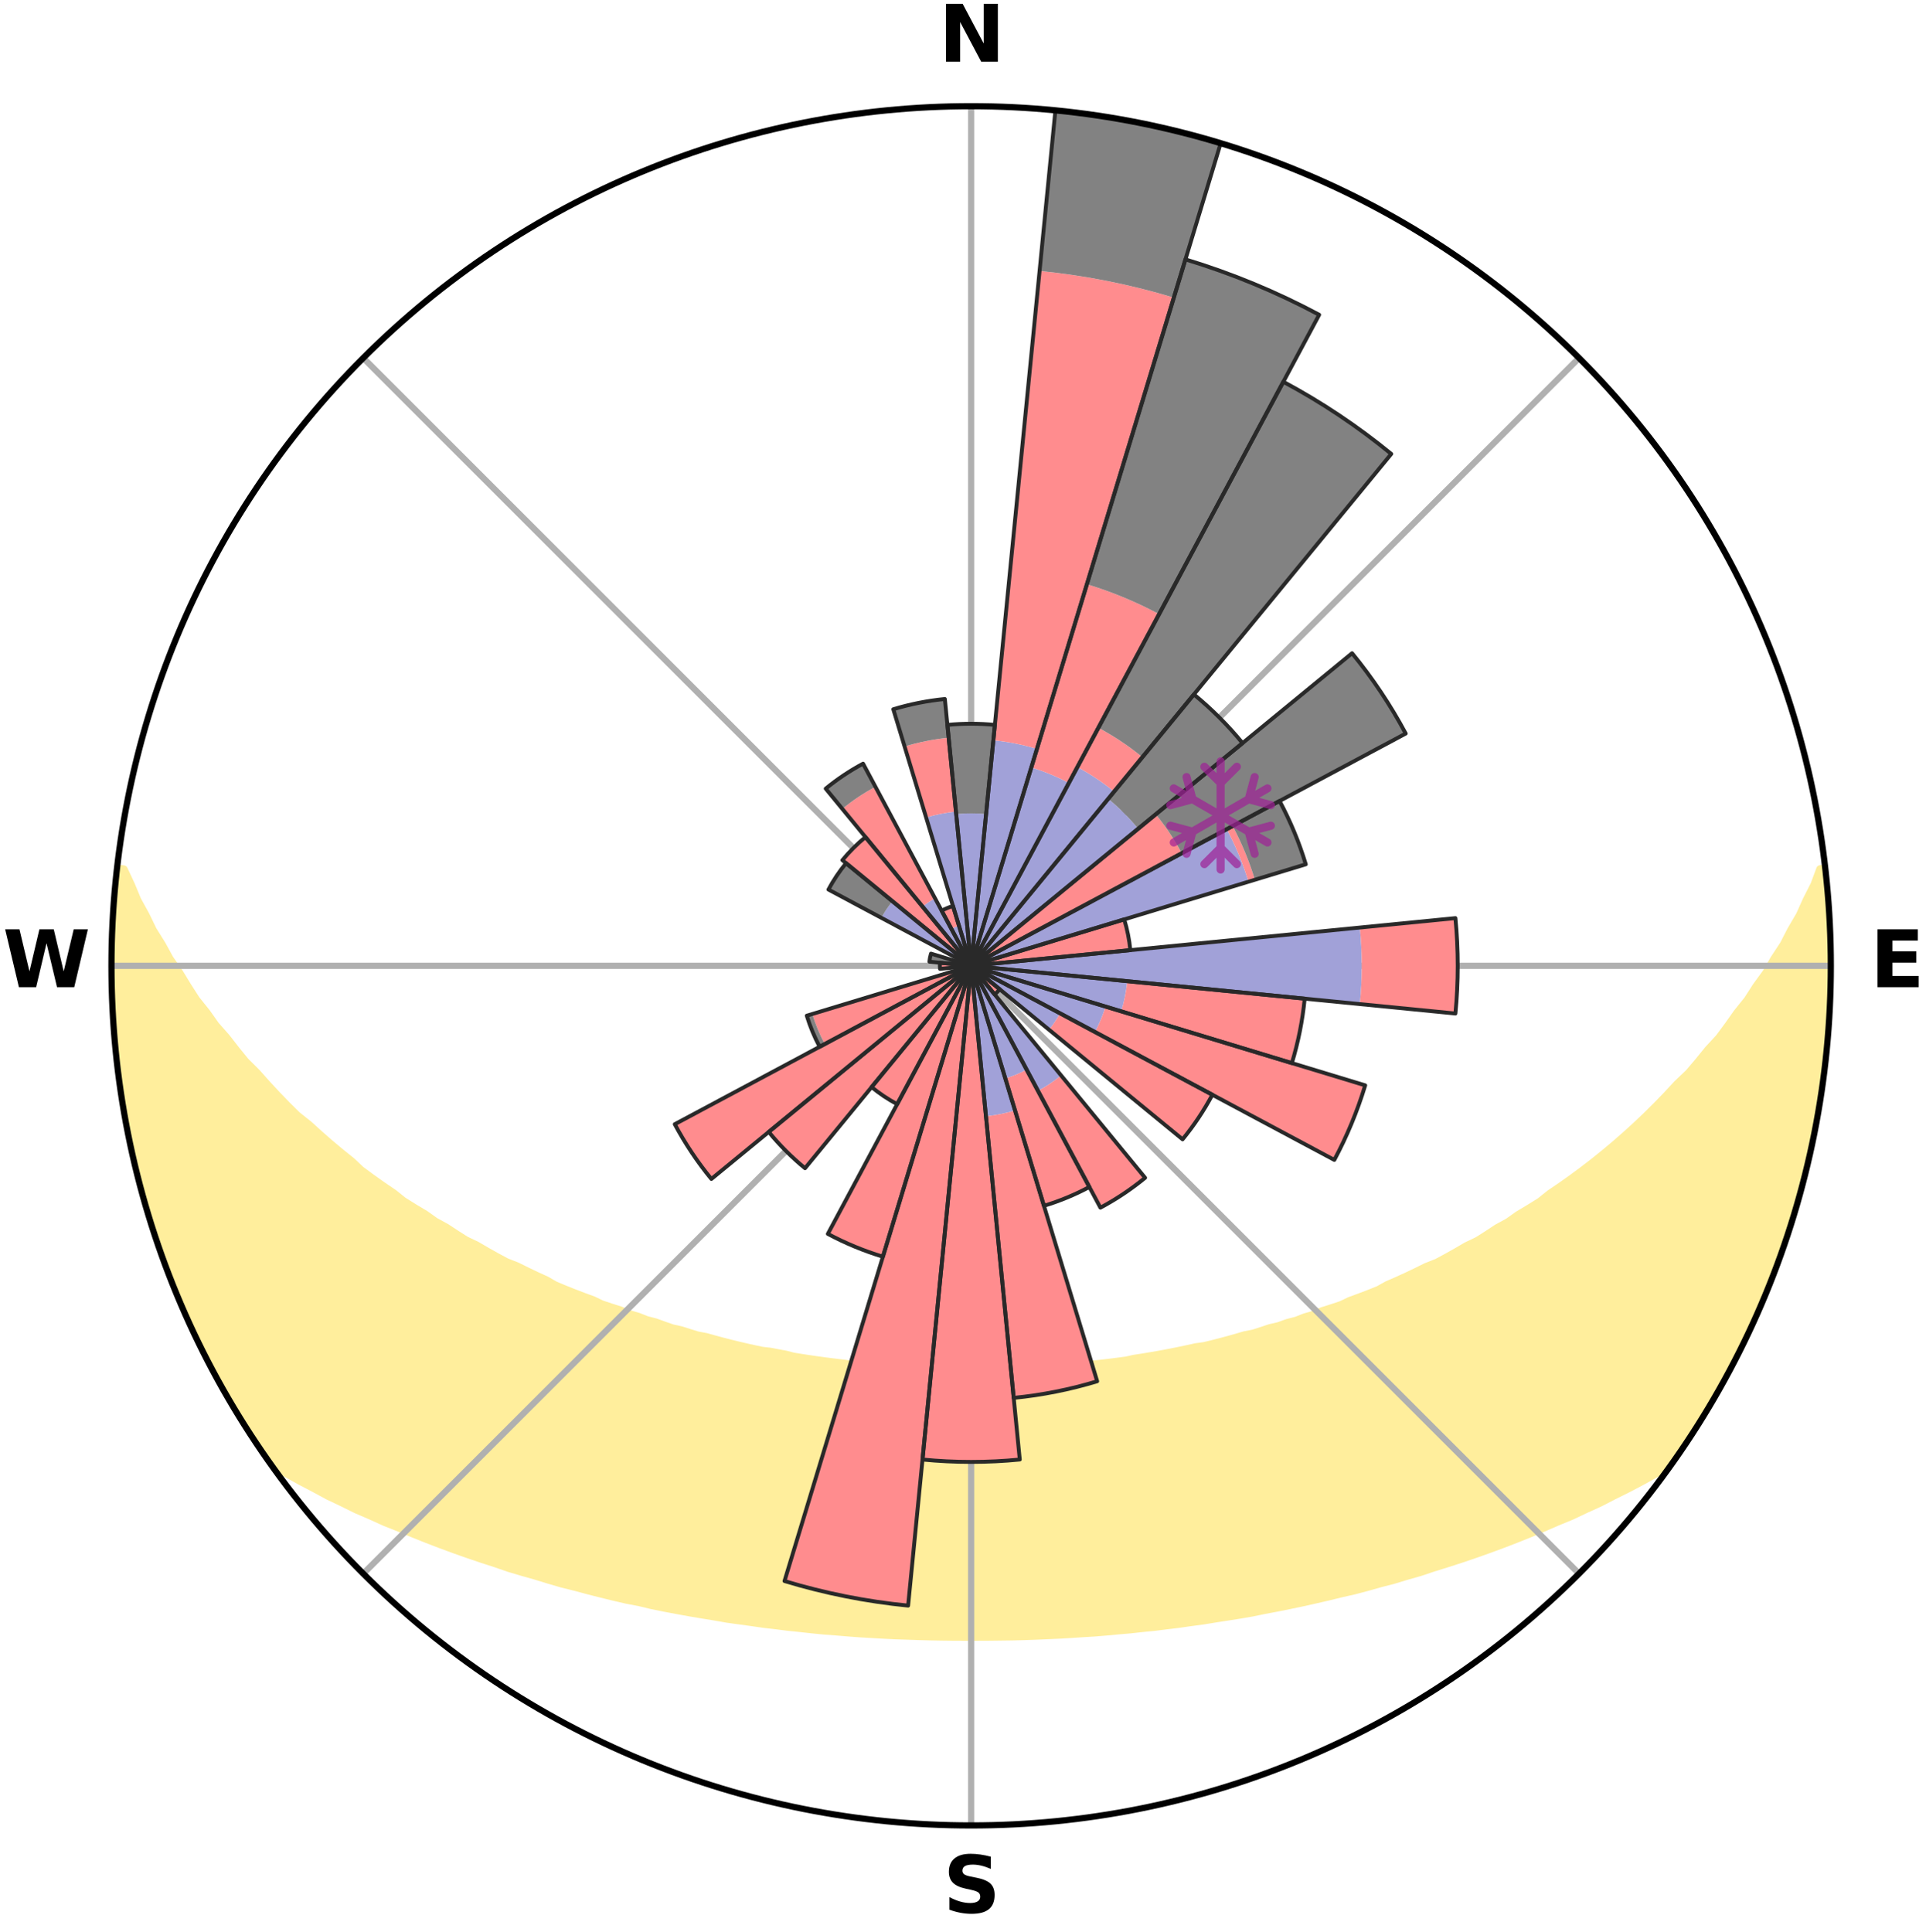 <?xml version="1.0" encoding="utf-8" standalone="no"?>
<!DOCTYPE svg PUBLIC "-//W3C//DTD SVG 1.1//EN"
  "http://www.w3.org/Graphics/SVG/1.1/DTD/svg11.dtd">
<svg xmlns:xlink="http://www.w3.org/1999/xlink" width="248.41pt" height="249.158pt" viewBox="0 0 248.41 249.158" xmlns="http://www.w3.org/2000/svg" version="1.1">
 <title>Ski Rose for Hochrindl</title>
 <defs>
  <style type="text/css">*{stroke-linejoin: round; stroke-linecap: butt}</style>
 </defs>
 <g id="figure_1">
  <g id="patch_1">
   <path d="M 0 249.158 
L 248.41 249.158 
L 248.41 0 
L 0 0 
z
" style="fill: #ffffff"/>
  </g>
  <g id="axes_1">
   <g id="patch_2">
    <path d="M 236.135 124.579 
C 236.135 110.018 233.267 95.599 227.695 82.147 
C 222.122 68.695 213.955 56.471 203.659 46.175 
C 193.363 35.879 181.139 27.711 167.687 22.139 
C 154.235 16.567 139.815 13.699 125.255 13.699 
C 110.694 13.699 96.275 16.567 82.823 22.139 
C 69.371 27.711 57.147 35.879 46.851 46.175 
C 36.555 56.471 28.387 68.695 22.815 82.147 
C 17.243 95.599 14.375 110.018 14.375 124.579 
C 14.375 139.14 17.243 153.559 22.815 167.011 
C 28.387 180.463 36.555 192.687 46.851 202.983 
C 57.147 213.279 69.371 221.447 82.823 227.019 
C 96.275 232.591 110.694 235.459 125.255 235.459 
C 139.815 235.459 154.235 232.591 167.687 227.019 
C 181.139 221.447 193.363 213.279 203.659 202.983 
C 213.955 192.687 222.122 180.463 227.695 167.011 
C 233.267 153.559 236.135 139.14 236.135 124.579 
M 125.255 124.579 
C 125.255 124.579 125.255 124.579 125.255 124.579 
C 125.255 124.579 125.255 124.579 125.255 124.579 
C 125.255 124.579 125.255 124.579 125.255 124.579 
C 125.255 124.579 125.255 124.579 125.255 124.579 
C 125.255 124.579 125.255 124.579 125.255 124.579 
C 125.255 124.579 125.255 124.579 125.255 124.579 
C 125.255 124.579 125.255 124.579 125.255 124.579 
C 125.255 124.579 125.255 124.579 125.255 124.579 
C 125.255 124.579 125.255 124.579 125.255 124.579 
C 125.255 124.579 125.255 124.579 125.255 124.579 
C 125.255 124.579 125.255 124.579 125.255 124.579 
C 125.255 124.579 125.255 124.579 125.255 124.579 
C 125.255 124.579 125.255 124.579 125.255 124.579 
C 125.255 124.579 125.255 124.579 125.255 124.579 
C 125.255 124.579 125.255 124.579 125.255 124.579 
C 125.255 124.579 125.255 124.579 125.255 124.579 
z
" style="fill: #ffffff"/>
   </g>
   <g id="PolyCollection_1">
    <defs>
     <path id="mbeb212c390" d="M 235.3 -137.117 
L 234.754 -137.055 
L 234.012 -135.051 
L 233.004 -133.059 
L 232.133 -131.116 
L 231.01 -129.196 
L 230.047 -127.323 
L 228.837 -125.483 
L 227.798 -123.684 
L 226.518 -121.927 
L 225.414 -120.206 
L 224.072 -118.535 
L 222.911 -116.893 
L 221.723 -115.29 
L 220.303 -113.75 
L 219.068 -112.228 
L 217.81 -110.747 
L 216.328 -109.339 
L 215.032 -107.94 
L 213.718 -106.581 
L 212.387 -105.262 
L 211.042 -103.983 
L 209.682 -102.745 
L 208.31 -101.546 
L 206.927 -100.387 
L 205.534 -99.267 
L 204.132 -98.187 
L 202.723 -97.146 
L 201.308 -96.144 
L 199.888 -95.18 
L 198.644 -94.18 
L 197.215 -93.29 
L 195.786 -92.436 
L 194.527 -91.538 
L 193.095 -90.755 
L 191.831 -89.922 
L 190.564 -89.119 
L 189.136 -88.437 
L 187.869 -87.697 
L 186.602 -86.986 
L 185.335 -86.304 
L 183.924 -85.747 
L 182.665 -85.122 
L 181.408 -84.525 
L 180.156 -83.955 
L 178.907 -83.41 
L 177.793 -82.789 
L 176.551 -82.293 
L 175.317 -81.822 
L 174.089 -81.374 
L 172.983 -80.845 
L 171.767 -80.441 
L 170.559 -80.059 
L 169.464 -79.592 
L 168.271 -79.25 
L 167.183 -78.822 
L 166.007 -78.518 
L 164.929 -78.127 
L 163.77 -77.857 
L 162.703 -77.501 
L 161.64 -77.161 
L 160.507 -76.938 
L 159.457 -76.63 
L 158.411 -76.337 
L 157.37 -76.058 
L 156.334 -75.794 
L 155.304 -75.544 
L 154.225 -75.398 
L 153.208 -75.172 
L 152.197 -74.958 
L 151.192 -74.755 
L 150.192 -74.564 
L 149.197 -74.383 
L 148.208 -74.213 
L 147.225 -74.052 
L 146.246 -73.901 
L 145.302 -73.688 
L 144.331 -73.557 
L 143.366 -73.434 
L 142.406 -73.319 
L 141.451 -73.211 
L 140.501 -73.11 
L 139.555 -73.016 
L 138.626 -72.878 
L 137.686 -72.799 
L 136.75 -72.726 
L 135.818 -72.659 
L 134.896 -72.56 
L 133.969 -72.506 
L 133.044 -72.458 
L 132.123 -72.413 
L 131.206 -72.351 
L 130.287 -72.319 
L 129.37 -72.291 
L 128.455 -72.255 
L 127.54 -72.239 
L 126.626 -72.227 
L 125.712 -72.219 
L 124.798 -72.219 
L 123.884 -72.23 
L 122.97 -72.245 
L 122.055 -72.264 
L 121.141 -72.302 
L 120.224 -72.333 
L 119.306 -72.368 
L 118.386 -72.407 
L 117.469 -72.48 
L 116.545 -72.531 
L 115.619 -72.588 
L 114.69 -72.649 
L 113.767 -72.759 
L 112.832 -72.834 
L 111.894 -72.915 
L 110.951 -73.003 
L 110.005 -73.096 
L 109.073 -73.255 
L 108.119 -73.365 
L 107.161 -73.483 
L 106.198 -73.608 
L 105.229 -73.741 
L 104.256 -73.883 
L 103.277 -74.034 
L 102.293 -74.194 
L 101.342 -74.444 
L 100.35 -74.627 
L 99.352 -74.82 
L 98.301 -74.937 
L 97.29 -75.151 
L 96.272 -75.377 
L 95.25 -75.615 
L 94.222 -75.867 
L 93.189 -76.132 
L 92.15 -76.412 
L 91.107 -76.706 
L 89.986 -76.915 
L 88.93 -77.239 
L 87.87 -77.579 
L 86.721 -77.834 
L 85.649 -78.207 
L 84.574 -78.598 
L 83.401 -78.904 
L 82.316 -79.331 
L 81.127 -79.674 
L 80.034 -80.141 
L 78.83 -80.523 
L 77.617 -80.927 
L 76.514 -81.456 
L 75.289 -81.904 
L 74.058 -82.375 
L 72.82 -82.87 
L 71.576 -83.39 
L 70.463 -84.035 
L 69.213 -84.605 
L 67.96 -85.201 
L 66.704 -85.825 
L 65.296 -86.381 
L 64.033 -87.062 
L 62.769 -87.772 
L 61.505 -88.511 
L 60.081 -89.192 
L 58.817 -89.993 
L 57.555 -90.825 
L 56.127 -91.607 
L 54.871 -92.503 
L 53.445 -93.355 
L 52.02 -94.244 
L 50.778 -95.242 
L 49.362 -96.204 
L 47.95 -97.204 
L 46.544 -98.243 
L 45.336 -99.381 
L 43.948 -100.495 
L 42.57 -101.648 
L 41.202 -102.842 
L 39.847 -104.075 
L 38.307 -105.303 
L 36.979 -106.619 
L 35.668 -107.975 
L 34.374 -109.371 
L 33.1 -110.806 
L 31.64 -112.254 
L 30.407 -113.773 
L 29.198 -115.33 
L 27.805 -116.91 
L 26.646 -118.548 
L 25.307 -120.215 
L 24.205 -121.933 
L 23.135 -123.688 
L 21.89 -125.481 
L 20.888 -127.312 
L 19.72 -129.187 
L 18.799 -131.09 
L 17.725 -133.042 
L 16.907 -135.012 
L 15.966 -137.031 
L 15.168 -137.122 
L 15.168 -137.122 
L 14.898 -135.205 
L 14.774 -133.274 
L 14.682 -131.342 
L 14.512 -129.414 
L 14.416 -127.481 
L 14.422 -125.546 
L 14.532 -123.613 
L 14.421 -121.677 
L 14.522 -119.744 
L 14.731 -117.819 
L 14.79 -115.885 
L 14.911 -113.954 
L 15.136 -112.033 
L 15.472 -110.126 
L 15.661 -108.2 
L 15.898 -106.279 
L 16.245 -104.375 
L 16.621 -102.477 
L 17.112 -100.604 
L 17.462 -98.7 
L 17.931 -96.823 
L 18.429 -94.954 
L 18.958 -93.092 
L 19.516 -91.24 
L 20.105 -89.396 
L 20.799 -87.589 
L 21.447 -85.767 
L 22.126 -83.956 
L 22.837 -82.156 
L 23.579 -80.369 
L 24.435 -78.633 
L 25.232 -76.871 
L 26.074 -75.129 
L 26.951 -73.405 
L 27.864 -71.7 
L 28.751 -69.98 
L 29.741 -68.317 
L 30.721 -66.649 
L 31.762 -65.018 
L 32.795 -63.381 
L 33.876 -61.776 
L 35.045 -60.233 
L 36.849 -59.162 
L 38.673 -58.142 
L 40.518 -57.176 
L 42.31 -56.205 
L 44.166 -55.323 
L 45.968 -54.432 
L 47.83 -53.632 
L 49.631 -52.814 
L 51.481 -52.082 
L 53.275 -51.332 
L 55.065 -50.615 
L 56.851 -49.929 
L 58.63 -49.274 
L 60.403 -48.648 
L 62.169 -48.05 
L 63.928 -47.48 
L 65.641 -46.888 
L 67.384 -46.371 
L 69.119 -45.879 
L 70.808 -45.359 
L 72.496 -44.869 
L 74.205 -44.447 
L 75.874 -43.997 
L 77.54 -43.575 
L 79.195 -43.168 
L 80.846 -42.788 
L 82.511 -42.468 
L 84.123 -42.081 
L 85.749 -41.753 
L 87.37 -41.449 
L 88.981 -41.156 
L 90.588 -40.886 
L 92.185 -40.626 
L 93.762 -40.349 
L 95.349 -40.127 
L 96.926 -39.912 
L 98.487 -39.684 
L 100.055 -39.504 
L 101.607 -39.306 
L 103.16 -39.146 
L 104.704 -38.977 
L 106.243 -38.822 
L 107.784 -38.707 
L 109.316 -38.579 
L 110.844 -38.464 
L 112.372 -38.375 
L 113.894 -38.286 
L 115.414 -38.209 
L 116.934 -38.16 
L 118.449 -38.106 
L 119.963 -38.065 
L 121.476 -38.037 
L 122.988 -38.02 
L 124.499 -38.014 
L 126.01 -38.015 
L 127.521 -38.022 
L 129.033 -38.04 
L 130.547 -38.059 
L 132.061 -38.099 
L 133.577 -38.152 
L 135.095 -38.217 
L 136.616 -38.285 
L 138.138 -38.375 
L 139.663 -38.477 
L 141.196 -38.569 
L 142.728 -38.696 
L 144.263 -38.838 
L 145.807 -38.973 
L 147.35 -39.142 
L 148.907 -39.294 
L 150.459 -39.491 
L 152.024 -39.678 
L 153.586 -39.906 
L 155.166 -40.113 
L 156.738 -40.373 
L 158.328 -40.618 
L 159.928 -40.871 
L 161.532 -41.148 
L 163.126 -41.477 
L 164.747 -41.781 
L 166.372 -42.111 
L 168.008 -42.452 
L 169.647 -42.819 
L 171.297 -43.199 
L 172.951 -43.607 
L 174.642 -43.986 
L 176.316 -44.429 
L 177.991 -44.903 
L 179.709 -45.347 
L 181.404 -45.861 
L 183.139 -46.353 
L 184.841 -46.924 
L 186.592 -47.467 
L 188.351 -48.037 
L 190.118 -48.634 
L 191.891 -49.26 
L 193.671 -49.916 
L 195.457 -50.601 
L 197.248 -51.318 
L 199.043 -52.068 
L 200.841 -52.851 
L 202.7 -53.614 
L 204.502 -54.467 
L 206.359 -55.31 
L 208.157 -56.239 
L 210.013 -57.159 
L 211.853 -58.13 
L 213.682 -59.147 
L 215.481 -60.221 
L 216.631 -61.778 
L 217.712 -63.383 
L 218.748 -65.017 
L 219.794 -66.645 
L 220.753 -68.326 
L 221.73 -69.996 
L 222.692 -71.675 
L 223.598 -73.385 
L 224.456 -75.119 
L 225.235 -76.891 
L 226.13 -78.608 
L 226.925 -80.371 
L 227.65 -82.166 
L 228.384 -83.955 
L 229.071 -85.764 
L 229.711 -87.589 
L 230.304 -89.43 
L 230.961 -91.25 
L 231.52 -93.102 
L 232.101 -94.948 
L 232.519 -96.839 
L 233.064 -98.696 
L 233.394 -100.605 
L 233.854 -102.484 
L 234.25 -104.378 
L 234.61 -106.279 
L 234.797 -108.208 
L 235.098 -110.118 
L 235.361 -112.034 
L 235.574 -113.956 
L 235.762 -115.882 
L 235.913 -117.811 
L 236.02 -119.743 
L 236.093 -121.677 
L 235.958 -123.613 
L 235.966 -125.545 
L 235.939 -127.477 
L 235.874 -129.409 
L 235.781 -131.339 
L 235.654 -133.268 
L 235.491 -135.194 
L 235.3 -137.117 
z
" style="stroke: #ffee9c"/>
    </defs>
    <g clip-path="url(#pc0714e2bf6)">
     <use xlink:href="#mbeb212c390" x="0" y="249.158" style="fill: #ffee9c; stroke: #ffee9c"/>
    </g>
   </g>
   <g id="matplotlib.axis_1">
    <g id="xtick_1">
     <g id="line2d_1">
      <path d="M 125.255 124.579 
L 125.255 13.699 
" clip-path="url(#pc0714e2bf6)" style="fill: none; stroke: #b0b0b0; stroke-width: 0.8; stroke-linecap: square"/>
     </g>
     <g id="text_1">
      <!-- N -->
      <g transform="translate(121.07 7.958) scale(0.1 -0.1)">
       <defs>
        <path id="DejaVuSans-Bold-4e" d="M 588 4666 
L 1931 4666 
L 3628 1466 
L 3628 4666 
L 4769 4666 
L 4769 0 
L 3425 0 
L 1728 3200 
L 1728 0 
L 588 0 
L 588 4666 
z
" transform="scale(0.016)"/>
       </defs>
       <use xlink:href="#DejaVuSans-Bold-4e"/>
      </g>
     </g>
    </g>
    <g id="xtick_2">
     <g id="line2d_2">
      <path d="M 125.255 124.579 
L 203.659 46.175 
" clip-path="url(#pc0714e2bf6)" style="fill: none; stroke: #b0b0b0; stroke-width: 0.8; stroke-linecap: square"/>
     </g>
    </g>
    <g id="xtick_3">
     <g id="line2d_3">
      <path d="M 125.255 124.579 
L 236.135 124.579 
" clip-path="url(#pc0714e2bf6)" style="fill: none; stroke: #b0b0b0; stroke-width: 0.8; stroke-linecap: square"/>
     </g>
     <g id="text_2">
      <!-- E -->
      <g transform="translate(241.219 127.338) scale(0.1 -0.1)">
       <defs>
        <path id="DejaVuSans-Bold-45" d="M 588 4666 
L 3834 4666 
L 3834 3756 
L 1791 3756 
L 1791 2888 
L 3713 2888 
L 3713 1978 
L 1791 1978 
L 1791 909 
L 3903 909 
L 3903 0 
L 588 0 
L 588 4666 
z
" transform="scale(0.016)"/>
       </defs>
       <use xlink:href="#DejaVuSans-Bold-45"/>
      </g>
     </g>
    </g>
    <g id="xtick_4">
     <g id="line2d_4">
      <path d="M 125.255 124.579 
L 203.659 202.983 
" clip-path="url(#pc0714e2bf6)" style="fill: none; stroke: #b0b0b0; stroke-width: 0.8; stroke-linecap: square"/>
     </g>
    </g>
    <g id="xtick_5">
     <g id="line2d_5">
      <path d="M 125.255 124.579 
L 125.255 235.459 
" clip-path="url(#pc0714e2bf6)" style="fill: none; stroke: #b0b0b0; stroke-width: 0.8; stroke-linecap: square"/>
     </g>
     <g id="text_3">
      <!-- S -->
      <g transform="translate(121.654 246.718) scale(0.1 -0.1)">
       <defs>
        <path id="DejaVuSans-Bold-53" d="M 3834 4519 
L 3834 3531 
Q 3450 3703 3084 3790 
Q 2719 3878 2394 3878 
Q 1963 3878 1756 3759 
Q 1550 3641 1550 3391 
Q 1550 3203 1689 3098 
Q 1828 2994 2194 2919 
L 2706 2816 
Q 3484 2659 3812 2340 
Q 4141 2022 4141 1434 
Q 4141 663 3683 286 
Q 3225 -91 2284 -91 
Q 1841 -91 1394 -6 
Q 947 78 500 244 
L 500 1259 
Q 947 1022 1364 901 
Q 1781 781 2169 781 
Q 2563 781 2772 912 
Q 2981 1044 2981 1288 
Q 2981 1506 2839 1625 
Q 2697 1744 2272 1838 
L 1806 1941 
Q 1106 2091 782 2419 
Q 459 2747 459 3303 
Q 459 4000 909 4375 
Q 1359 4750 2203 4750 
Q 2588 4750 2994 4692 
Q 3400 4634 3834 4519 
z
" transform="scale(0.016)"/>
       </defs>
       <use xlink:href="#DejaVuSans-Bold-53"/>
      </g>
     </g>
    </g>
    <g id="xtick_6">
     <g id="line2d_6">
      <path d="M 125.255 124.579 
L 46.851 202.983 
" clip-path="url(#pc0714e2bf6)" style="fill: none; stroke: #b0b0b0; stroke-width: 0.8; stroke-linecap: square"/>
     </g>
    </g>
    <g id="xtick_7">
     <g id="line2d_7">
      <path d="M 125.255 124.579 
L 14.375 124.579 
" clip-path="url(#pc0714e2bf6)" style="fill: none; stroke: #b0b0b0; stroke-width: 0.8; stroke-linecap: square"/>
     </g>
     <g id="text_4">
      <!-- W -->
      <g transform="translate(0.36 127.338) scale(0.1 -0.1)">
       <defs>
        <path id="DejaVuSans-Bold-57" d="M 191 4666 
L 1344 4666 
L 2150 1275 
L 2950 4666 
L 4109 4666 
L 4909 1275 
L 5716 4666 
L 6859 4666 
L 5759 0 
L 4372 0 
L 3525 3547 
L 2688 0 
L 1300 0 
L 191 4666 
z
" transform="scale(0.016)"/>
       </defs>
       <use xlink:href="#DejaVuSans-Bold-57"/>
      </g>
     </g>
    </g>
    <g id="xtick_8">
     <g id="line2d_8">
      <path d="M 125.255 124.579 
L 46.851 46.175 
" clip-path="url(#pc0714e2bf6)" style="fill: none; stroke: #b0b0b0; stroke-width: 0.8; stroke-linecap: square"/>
     </g>
    </g>
   </g>
   <g id="matplotlib.axis_2"/>
   <g id="patch_3">
    <path d="M 125.255 124.579 
C 125.255 124.579 125.255 124.579 125.255 124.579 
C 125.255 124.579 125.255 124.579 125.255 124.579 
L 125.255 124.579 
C 125.255 124.579 125.255 124.579 125.255 124.579 
C 125.255 124.579 125.255 124.579 125.255 124.579 
z
" clip-path="url(#pc0714e2bf6)" style="fill: #d9d9d9"/>
   </g>
   <g id="patch_4">
    <path d="M 125.255 124.579 
C 125.255 124.579 125.255 124.579 125.255 124.579 
C 125.255 124.579 125.255 124.579 125.255 124.579 
L 125.255 124.579 
C 125.255 124.579 125.255 124.579 125.255 124.579 
C 125.255 124.579 125.255 124.579 125.255 124.579 
z
" clip-path="url(#pc0714e2bf6)" style="fill: #d9d9d9"/>
   </g>
   <g id="patch_5">
    <path d="M 125.255 124.579 
C 125.255 124.579 125.255 124.579 125.255 124.579 
C 125.255 124.579 125.255 124.579 125.255 124.579 
L 125.255 124.579 
C 125.255 124.579 125.255 124.579 125.255 124.579 
C 125.255 124.579 125.255 124.579 125.255 124.579 
z
" clip-path="url(#pc0714e2bf6)" style="fill: #d9d9d9"/>
   </g>
   <g id="patch_6">
    <path d="M 125.255 124.579 
C 125.255 124.579 125.255 124.579 125.255 124.579 
C 125.255 124.579 125.255 124.579 125.255 124.579 
L 125.255 124.579 
C 125.255 124.579 125.255 124.579 125.255 124.579 
C 125.255 124.579 125.255 124.579 125.255 124.579 
z
" clip-path="url(#pc0714e2bf6)" style="fill: #d9d9d9"/>
   </g>
   <g id="patch_7">
    <path d="M 125.255 124.579 
C 125.255 124.579 125.255 124.579 125.255 124.579 
C 125.255 124.579 125.255 124.579 125.255 124.579 
L 125.255 124.579 
C 125.255 124.579 125.255 124.579 125.255 124.579 
C 125.255 124.579 125.255 124.579 125.255 124.579 
z
" clip-path="url(#pc0714e2bf6)" style="fill: #d9d9d9"/>
   </g>
   <g id="patch_8">
    <path d="M 125.255 124.579 
C 125.255 124.579 125.255 124.579 125.255 124.579 
C 125.255 124.579 125.255 124.579 125.255 124.579 
L 125.255 124.579 
C 125.255 124.579 125.255 124.579 125.255 124.579 
C 125.255 124.579 125.255 124.579 125.255 124.579 
z
" clip-path="url(#pc0714e2bf6)" style="fill: #d9d9d9"/>
   </g>
   <g id="patch_9">
    <path d="M 125.255 124.579 
C 125.255 124.579 125.255 124.579 125.255 124.579 
C 125.255 124.579 125.255 124.579 125.255 124.579 
L 125.255 124.579 
C 125.255 124.579 125.255 124.579 125.255 124.579 
C 125.255 124.579 125.255 124.579 125.255 124.579 
z
" clip-path="url(#pc0714e2bf6)" style="fill: #d9d9d9"/>
   </g>
   <g id="patch_10">
    <path d="M 125.255 124.579 
C 125.255 124.579 125.255 124.579 125.255 124.579 
C 125.255 124.579 125.255 124.579 125.255 124.579 
L 125.255 124.579 
C 125.255 124.579 125.255 124.579 125.255 124.579 
C 125.255 124.579 125.255 124.579 125.255 124.579 
z
" clip-path="url(#pc0714e2bf6)" style="fill: #d9d9d9"/>
   </g>
   <g id="patch_11">
    <path d="M 125.255 124.579 
C 125.255 124.579 125.255 124.579 125.255 124.579 
C 125.255 124.579 125.255 124.579 125.255 124.579 
L 125.255 124.579 
C 125.255 124.579 125.255 124.579 125.255 124.579 
C 125.255 124.579 125.255 124.579 125.255 124.579 
z
" clip-path="url(#pc0714e2bf6)" style="fill: #d9d9d9"/>
   </g>
   <g id="patch_12">
    <path d="M 125.255 124.579 
C 125.255 124.579 125.255 124.579 125.255 124.579 
C 125.255 124.579 125.255 124.579 125.255 124.579 
L 125.255 124.579 
C 125.255 124.579 125.255 124.579 125.255 124.579 
C 125.255 124.579 125.255 124.579 125.255 124.579 
z
" clip-path="url(#pc0714e2bf6)" style="fill: #d9d9d9"/>
   </g>
   <g id="patch_13">
    <path d="M 125.255 124.579 
C 125.255 124.579 125.255 124.579 125.255 124.579 
C 125.255 124.579 125.255 124.579 125.255 124.579 
L 125.255 124.579 
C 125.255 124.579 125.255 124.579 125.255 124.579 
C 125.255 124.579 125.255 124.579 125.255 124.579 
z
" clip-path="url(#pc0714e2bf6)" style="fill: #d9d9d9"/>
   </g>
   <g id="patch_14">
    <path d="M 125.255 124.579 
C 125.255 124.579 125.255 124.579 125.255 124.579 
C 125.255 124.579 125.255 124.579 125.255 124.579 
L 125.255 124.579 
C 125.255 124.579 125.255 124.579 125.255 124.579 
C 125.255 124.579 125.255 124.579 125.255 124.579 
z
" clip-path="url(#pc0714e2bf6)" style="fill: #d9d9d9"/>
   </g>
   <g id="patch_15">
    <path d="M 125.255 124.579 
C 125.255 124.579 125.255 124.579 125.255 124.579 
C 125.255 124.579 125.255 124.579 125.255 124.579 
L 125.255 124.579 
C 125.255 124.579 125.255 124.579 125.255 124.579 
C 125.255 124.579 125.255 124.579 125.255 124.579 
z
" clip-path="url(#pc0714e2bf6)" style="fill: #d9d9d9"/>
   </g>
   <g id="patch_16">
    <path d="M 125.255 124.579 
C 125.255 124.579 125.255 124.579 125.255 124.579 
C 125.255 124.579 125.255 124.579 125.255 124.579 
L 125.255 124.579 
C 125.255 124.579 125.255 124.579 125.255 124.579 
C 125.255 124.579 125.255 124.579 125.255 124.579 
z
" clip-path="url(#pc0714e2bf6)" style="fill: #d9d9d9"/>
   </g>
   <g id="patch_17">
    <path d="M 125.255 124.579 
C 125.255 124.579 125.255 124.579 125.255 124.579 
C 125.255 124.579 125.255 124.579 125.255 124.579 
L 125.255 124.579 
C 125.255 124.579 125.255 124.579 125.255 124.579 
C 125.255 124.579 125.255 124.579 125.255 124.579 
z
" clip-path="url(#pc0714e2bf6)" style="fill: #d9d9d9"/>
   </g>
   <g id="patch_18">
    <path d="M 125.255 124.579 
C 125.255 124.579 125.255 124.579 125.255 124.579 
C 125.255 124.579 125.255 124.579 125.255 124.579 
L 125.255 124.579 
C 125.255 124.579 125.255 124.579 125.255 124.579 
C 125.255 124.579 125.255 124.579 125.255 124.579 
z
" clip-path="url(#pc0714e2bf6)" style="fill: #d9d9d9"/>
   </g>
   <g id="patch_19">
    <path d="M 125.255 124.579 
C 125.255 124.579 125.255 124.579 125.255 124.579 
C 125.255 124.579 125.255 124.579 125.255 124.579 
L 125.255 124.579 
C 125.255 124.579 125.255 124.579 125.255 124.579 
C 125.255 124.579 125.255 124.579 125.255 124.579 
z
" clip-path="url(#pc0714e2bf6)" style="fill: #d9d9d9"/>
   </g>
   <g id="patch_20">
    <path d="M 125.255 124.579 
C 125.255 124.579 125.255 124.579 125.255 124.579 
C 125.255 124.579 125.255 124.579 125.255 124.579 
L 125.255 124.579 
C 125.255 124.579 125.255 124.579 125.255 124.579 
C 125.255 124.579 125.255 124.579 125.255 124.579 
z
" clip-path="url(#pc0714e2bf6)" style="fill: #d9d9d9"/>
   </g>
   <g id="patch_21">
    <path d="M 125.255 124.579 
C 125.255 124.579 125.255 124.579 125.255 124.579 
C 125.255 124.579 125.255 124.579 125.255 124.579 
L 125.255 124.579 
C 125.255 124.579 125.255 124.579 125.255 124.579 
C 125.255 124.579 125.255 124.579 125.255 124.579 
z
" clip-path="url(#pc0714e2bf6)" style="fill: #d9d9d9"/>
   </g>
   <g id="patch_22">
    <path d="M 125.255 124.579 
C 125.255 124.579 125.255 124.579 125.255 124.579 
C 125.255 124.579 125.255 124.579 125.255 124.579 
L 125.255 124.579 
C 125.255 124.579 125.255 124.579 125.255 124.579 
C 125.255 124.579 125.255 124.579 125.255 124.579 
z
" clip-path="url(#pc0714e2bf6)" style="fill: #d9d9d9"/>
   </g>
   <g id="patch_23">
    <path d="M 125.255 124.579 
C 125.255 124.579 125.255 124.579 125.255 124.579 
C 125.255 124.579 125.255 124.579 125.255 124.579 
L 125.255 124.579 
C 125.255 124.579 125.255 124.579 125.255 124.579 
C 125.255 124.579 125.255 124.579 125.255 124.579 
z
" clip-path="url(#pc0714e2bf6)" style="fill: #d9d9d9"/>
   </g>
   <g id="patch_24">
    <path d="M 125.255 124.579 
C 125.255 124.579 125.255 124.579 125.255 124.579 
C 125.255 124.579 125.255 124.579 125.255 124.579 
L 125.255 124.579 
C 125.255 124.579 125.255 124.579 125.255 124.579 
C 125.255 124.579 125.255 124.579 125.255 124.579 
z
" clip-path="url(#pc0714e2bf6)" style="fill: #d9d9d9"/>
   </g>
   <g id="patch_25">
    <path d="M 125.255 124.579 
C 125.255 124.579 125.255 124.579 125.255 124.579 
C 125.255 124.579 125.255 124.579 125.255 124.579 
L 125.255 124.579 
C 125.255 124.579 125.255 124.579 125.255 124.579 
C 125.255 124.579 125.255 124.579 125.255 124.579 
z
" clip-path="url(#pc0714e2bf6)" style="fill: #d9d9d9"/>
   </g>
   <g id="patch_26">
    <path d="M 125.255 124.579 
C 125.255 124.579 125.255 124.579 125.255 124.579 
C 125.255 124.579 125.255 124.579 125.255 124.579 
L 125.255 124.579 
C 125.255 124.579 125.255 124.579 125.255 124.579 
C 125.255 124.579 125.255 124.579 125.255 124.579 
z
" clip-path="url(#pc0714e2bf6)" style="fill: #d9d9d9"/>
   </g>
   <g id="patch_27">
    <path d="M 125.255 124.579 
C 125.255 124.579 125.255 124.579 125.255 124.579 
C 125.255 124.579 125.255 124.579 125.255 124.579 
L 125.255 124.579 
C 125.255 124.579 125.255 124.579 125.255 124.579 
C 125.255 124.579 125.255 124.579 125.255 124.579 
z
" clip-path="url(#pc0714e2bf6)" style="fill: #d9d9d9"/>
   </g>
   <g id="patch_28">
    <path d="M 125.255 124.579 
C 125.255 124.579 125.255 124.579 125.255 124.579 
C 125.255 124.579 125.255 124.579 125.255 124.579 
L 125.255 124.579 
C 125.255 124.579 125.255 124.579 125.255 124.579 
C 125.255 124.579 125.255 124.579 125.255 124.579 
z
" clip-path="url(#pc0714e2bf6)" style="fill: #d9d9d9"/>
   </g>
   <g id="patch_29">
    <path d="M 125.255 124.579 
C 125.255 124.579 125.255 124.579 125.255 124.579 
C 125.255 124.579 125.255 124.579 125.255 124.579 
L 125.255 124.579 
C 125.255 124.579 125.255 124.579 125.255 124.579 
C 125.255 124.579 125.255 124.579 125.255 124.579 
z
" clip-path="url(#pc0714e2bf6)" style="fill: #d9d9d9"/>
   </g>
   <g id="patch_30">
    <path d="M 125.255 124.579 
C 125.255 124.579 125.255 124.579 125.255 124.579 
C 125.255 124.579 125.255 124.579 125.255 124.579 
L 125.255 124.579 
C 125.255 124.579 125.255 124.579 125.255 124.579 
C 125.255 124.579 125.255 124.579 125.255 124.579 
z
" clip-path="url(#pc0714e2bf6)" style="fill: #d9d9d9"/>
   </g>
   <g id="patch_31">
    <path d="M 125.255 124.579 
C 125.255 124.579 125.255 124.579 125.255 124.579 
C 125.255 124.579 125.255 124.579 125.255 124.579 
L 125.255 124.579 
C 125.255 124.579 125.255 124.579 125.255 124.579 
C 125.255 124.579 125.255 124.579 125.255 124.579 
z
" clip-path="url(#pc0714e2bf6)" style="fill: #d9d9d9"/>
   </g>
   <g id="patch_32">
    <path d="M 125.255 124.579 
C 125.255 124.579 125.255 124.579 125.255 124.579 
C 125.255 124.579 125.255 124.579 125.255 124.579 
L 125.255 124.579 
C 125.255 124.579 125.255 124.579 125.255 124.579 
C 125.255 124.579 125.255 124.579 125.255 124.579 
z
" clip-path="url(#pc0714e2bf6)" style="fill: #d9d9d9"/>
   </g>
   <g id="patch_33">
    <path d="M 125.255 124.579 
C 125.255 124.579 125.255 124.579 125.255 124.579 
C 125.255 124.579 125.255 124.579 125.255 124.579 
L 125.255 124.579 
C 125.255 124.579 125.255 124.579 125.255 124.579 
C 125.255 124.579 125.255 124.579 125.255 124.579 
z
" clip-path="url(#pc0714e2bf6)" style="fill: #d9d9d9"/>
   </g>
   <g id="patch_34">
    <path d="M 125.255 124.579 
C 125.255 124.579 125.255 124.579 125.255 124.579 
C 125.255 124.579 125.255 124.579 125.255 124.579 
L 125.255 124.579 
C 125.255 124.579 125.255 124.579 125.255 124.579 
C 125.255 124.579 125.255 124.579 125.255 124.579 
z
" clip-path="url(#pc0714e2bf6)" style="fill: #d9d9d9"/>
   </g>
   <g id="patch_35">
    <path d="M 125.255 124.579 
C 125.255 124.579 125.255 124.579 125.255 124.579 
C 125.255 124.579 125.255 124.579 125.255 124.579 
L 127.182 105.008 
C 126.542 104.945 125.899 104.913 125.255 104.913 
C 124.611 104.913 123.968 104.945 123.327 105.008 
z
" clip-path="url(#pc0714e2bf6)" style="fill: #a1a1d8"/>
   </g>
   <g id="patch_36">
    <path d="M 125.255 124.579 
C 125.255 124.579 125.255 124.579 125.255 124.579 
C 125.255 124.579 125.255 124.579 125.255 124.579 
L 133.742 96.602 
C 132.826 96.324 131.897 96.092 130.958 95.905 
C 130.02 95.718 129.073 95.578 128.12 95.484 
z
" clip-path="url(#pc0714e2bf6)" style="fill: #a1a1d8"/>
   </g>
   <g id="patch_37">
    <path d="M 125.255 124.579 
C 125.255 124.579 125.255 124.579 125.255 124.579 
C 125.255 124.579 125.255 124.579 125.255 124.579 
L 137.86 100.997 
C 137.088 100.585 136.296 100.21 135.487 99.875 
C 134.679 99.54 133.854 99.245 133.017 98.991 
z
" clip-path="url(#pc0714e2bf6)" style="fill: #a1a1d8"/>
   </g>
   <g id="patch_38">
    <path d="M 125.255 124.579 
C 125.255 124.579 125.255 124.579 125.255 124.579 
C 125.255 124.579 125.255 124.579 125.255 124.579 
L 143.696 102.109 
C 142.96 101.505 142.196 100.938 141.404 100.41 
C 140.613 99.881 139.797 99.391 138.958 98.943 
z
" clip-path="url(#pc0714e2bf6)" style="fill: #a1a1d8"/>
   </g>
   <g id="patch_39">
    <path d="M 125.255 124.579 
C 125.255 124.579 125.255 124.579 125.255 124.579 
C 125.255 124.579 125.255 124.579 125.255 124.579 
L 146.798 106.899 
C 146.22 106.193 145.607 105.517 144.962 104.872 
C 144.317 104.227 143.64 103.614 142.935 103.035 
z
" clip-path="url(#pc0714e2bf6)" style="fill: #a1a1d8"/>
   </g>
   <g id="patch_40">
    <path d="M 125.255 124.579 
C 125.255 124.579 125.255 124.579 125.255 124.579 
C 125.255 124.579 125.255 124.579 125.255 124.579 
L 125.255 124.579 
C 125.255 124.579 125.255 124.579 125.255 124.579 
C 125.255 124.579 125.255 124.579 125.255 124.579 
z
" clip-path="url(#pc0714e2bf6)" style="fill: #a1a1d8"/>
   </g>
   <g id="patch_41">
    <path d="M 125.255 124.579 
C 125.255 124.579 125.255 124.579 125.255 124.579 
C 125.255 124.579 125.255 124.579 125.255 124.579 
L 161.028 113.727 
C 160.673 112.557 160.26 111.404 159.792 110.273 
C 159.324 109.143 158.8 108.036 158.223 106.957 
z
" clip-path="url(#pc0714e2bf6)" style="fill: #a1a1d8"/>
   </g>
   <g id="patch_42">
    <path d="M 125.255 124.579 
C 125.255 124.579 125.255 124.579 125.255 124.579 
C 125.255 124.579 125.255 124.579 125.255 124.579 
L 125.255 124.579 
C 125.255 124.579 125.255 124.579 125.255 124.579 
C 125.255 124.579 125.255 124.579 125.255 124.579 
z
" clip-path="url(#pc0714e2bf6)" style="fill: #a1a1d8"/>
   </g>
   <g id="patch_43">
    <path d="M 125.255 124.579 
C 125.255 124.579 125.255 124.579 125.255 124.579 
C 125.255 124.579 125.255 124.579 125.255 124.579 
L 175.393 129.517 
C 175.554 127.876 175.635 126.228 175.635 124.579 
C 175.635 122.93 175.554 121.282 175.393 119.641 
z
" clip-path="url(#pc0714e2bf6)" style="fill: #a1a1d8"/>
   </g>
   <g id="patch_44">
    <path d="M 125.255 124.579 
C 125.255 124.579 125.255 124.579 125.255 124.579 
C 125.255 124.579 125.255 124.579 125.255 124.579 
L 144.619 130.453 
C 144.812 129.819 144.973 129.176 145.102 128.527 
C 145.231 127.877 145.328 127.222 145.393 126.563 
z
" clip-path="url(#pc0714e2bf6)" style="fill: #a1a1d8"/>
   </g>
   <g id="patch_45">
    <path d="M 125.255 124.579 
C 125.255 124.579 125.255 124.579 125.255 124.579 
C 125.255 124.579 125.255 124.579 125.255 124.579 
L 141.233 133.12 
C 141.513 132.597 141.766 132.06 141.993 131.512 
C 142.22 130.964 142.42 130.406 142.592 129.838 
z
" clip-path="url(#pc0714e2bf6)" style="fill: #a1a1d8"/>
   </g>
   <g id="patch_46">
    <path d="M 125.255 124.579 
C 125.255 124.579 125.255 124.579 125.255 124.579 
C 125.255 124.579 125.255 124.579 125.255 124.579 
L 135.304 132.826 
C 135.574 132.497 135.827 132.155 136.064 131.801 
C 136.3 131.448 136.519 131.082 136.72 130.707 
z
" clip-path="url(#pc0714e2bf6)" style="fill: #a1a1d8"/>
   </g>
   <g id="patch_47">
    <path d="M 125.255 124.579 
C 125.255 124.579 125.255 124.579 125.255 124.579 
C 125.255 124.579 125.255 124.579 125.255 124.579 
L 125.255 124.579 
C 125.255 124.579 125.255 124.579 125.255 124.579 
C 125.255 124.579 125.255 124.579 125.255 124.579 
z
" clip-path="url(#pc0714e2bf6)" style="fill: #a1a1d8"/>
   </g>
   <g id="patch_48">
    <path d="M 125.255 124.579 
C 125.255 124.579 125.255 124.579 125.255 124.579 
C 125.255 124.579 125.255 124.579 125.255 124.579 
L 133.879 140.715 
C 134.408 140.432 134.922 140.124 135.419 139.792 
C 135.917 139.459 136.399 139.102 136.862 138.722 
z
" clip-path="url(#pc0714e2bf6)" style="fill: #a1a1d8"/>
   </g>
   <g id="patch_49">
    <path d="M 125.255 124.579 
C 125.255 124.579 125.255 124.579 125.255 124.579 
C 125.255 124.579 125.255 124.579 125.255 124.579 
L 129.664 139.115 
C 130.14 138.971 130.609 138.803 131.068 138.613 
C 131.527 138.423 131.977 138.21 132.415 137.976 
z
" clip-path="url(#pc0714e2bf6)" style="fill: #a1a1d8"/>
   </g>
   <g id="patch_50">
    <path d="M 125.255 124.579 
C 125.255 124.579 125.255 124.579 125.255 124.579 
C 125.255 124.579 125.255 124.579 125.255 124.579 
L 127.166 143.985 
C 127.801 143.922 128.433 143.829 129.059 143.704 
C 129.685 143.58 130.305 143.424 130.915 143.239 
z
" clip-path="url(#pc0714e2bf6)" style="fill: #a1a1d8"/>
   </g>
   <g id="patch_51">
    <path d="M 125.255 124.579 
C 125.255 124.579 125.255 124.579 125.255 124.579 
C 125.255 124.579 125.255 124.579 125.255 124.579 
L 125.255 124.579 
C 125.255 124.579 125.255 124.579 125.255 124.579 
C 125.255 124.579 125.255 124.579 125.255 124.579 
z
" clip-path="url(#pc0714e2bf6)" style="fill: #a1a1d8"/>
   </g>
   <g id="patch_52">
    <path d="M 125.255 124.579 
C 125.255 124.579 125.255 124.579 125.255 124.579 
C 125.255 124.579 125.255 124.579 125.255 124.579 
L 125.255 124.579 
C 125.255 124.579 125.255 124.579 125.255 124.579 
C 125.255 124.579 125.255 124.579 125.255 124.579 
z
" clip-path="url(#pc0714e2bf6)" style="fill: #a1a1d8"/>
   </g>
   <g id="patch_53">
    <path d="M 125.255 124.579 
C 125.255 124.579 125.255 124.579 125.255 124.579 
C 125.255 124.579 125.255 124.579 125.255 124.579 
L 125.255 124.579 
C 125.255 124.579 125.255 124.579 125.255 124.579 
C 125.255 124.579 125.255 124.579 125.255 124.579 
z
" clip-path="url(#pc0714e2bf6)" style="fill: #a1a1d8"/>
   </g>
   <g id="patch_54">
    <path d="M 125.255 124.579 
C 125.255 124.579 125.255 124.579 125.255 124.579 
C 125.255 124.579 125.255 124.579 125.255 124.579 
L 125.255 124.579 
C 125.255 124.579 125.255 124.579 125.255 124.579 
C 125.255 124.579 125.255 124.579 125.255 124.579 
z
" clip-path="url(#pc0714e2bf6)" style="fill: #a1a1d8"/>
   </g>
   <g id="patch_55">
    <path d="M 125.255 124.579 
C 125.255 124.579 125.255 124.579 125.255 124.579 
C 125.255 124.579 125.255 124.579 125.255 124.579 
L 125.255 124.579 
C 125.255 124.579 125.255 124.579 125.255 124.579 
C 125.255 124.579 125.255 124.579 125.255 124.579 
z
" clip-path="url(#pc0714e2bf6)" style="fill: #a1a1d8"/>
   </g>
   <g id="patch_56">
    <path d="M 125.255 124.579 
C 125.255 124.579 125.255 124.579 125.255 124.579 
C 125.255 124.579 125.255 124.579 125.255 124.579 
L 125.255 124.579 
C 125.255 124.579 125.255 124.579 125.255 124.579 
C 125.255 124.579 125.255 124.579 125.255 124.579 
z
" clip-path="url(#pc0714e2bf6)" style="fill: #a1a1d8"/>
   </g>
   <g id="patch_57">
    <path d="M 125.255 124.579 
C 125.255 124.579 125.255 124.579 125.255 124.579 
C 125.255 124.579 125.255 124.579 125.255 124.579 
L 125.255 124.579 
C 125.255 124.579 125.255 124.579 125.255 124.579 
C 125.255 124.579 125.255 124.579 125.255 124.579 
z
" clip-path="url(#pc0714e2bf6)" style="fill: #a1a1d8"/>
   </g>
   <g id="patch_58">
    <path d="M 125.255 124.579 
C 125.255 124.579 125.255 124.579 125.255 124.579 
C 125.255 124.579 125.255 124.579 125.255 124.579 
L 125.255 124.579 
C 125.255 124.579 125.255 124.579 125.255 124.579 
C 125.255 124.579 125.255 124.579 125.255 124.579 
z
" clip-path="url(#pc0714e2bf6)" style="fill: #a1a1d8"/>
   </g>
   <g id="patch_59">
    <path d="M 125.255 124.579 
C 125.255 124.579 125.255 124.579 125.255 124.579 
C 125.255 124.579 125.255 124.579 125.255 124.579 
L 125.255 124.579 
C 125.255 124.579 125.255 124.579 125.255 124.579 
C 125.255 124.579 125.255 124.579 125.255 124.579 
z
" clip-path="url(#pc0714e2bf6)" style="fill: #a1a1d8"/>
   </g>
   <g id="patch_60">
    <path d="M 125.255 124.579 
C 125.255 124.579 125.255 124.579 125.255 124.579 
C 125.255 124.579 125.255 124.579 125.255 124.579 
L 125.255 124.579 
C 125.255 124.579 125.255 124.579 125.255 124.579 
C 125.255 124.579 125.255 124.579 125.255 124.579 
z
" clip-path="url(#pc0714e2bf6)" style="fill: #a1a1d8"/>
   </g>
   <g id="patch_61">
    <path d="M 125.255 124.579 
C 125.255 124.579 125.255 124.579 125.255 124.579 
C 125.255 124.579 125.255 124.579 125.255 124.579 
L 125.255 124.579 
C 125.255 124.579 125.255 124.579 125.255 124.579 
C 125.255 124.579 125.255 124.579 125.255 124.579 
z
" clip-path="url(#pc0714e2bf6)" style="fill: #a1a1d8"/>
   </g>
   <g id="patch_62">
    <path d="M 125.255 124.579 
C 125.255 124.579 125.255 124.579 125.255 124.579 
C 125.255 124.579 125.255 124.579 125.255 124.579 
L 115.11 116.253 
C 114.837 116.585 114.581 116.93 114.342 117.288 
C 114.104 117.645 113.883 118.014 113.68 118.392 
z
" clip-path="url(#pc0714e2bf6)" style="fill: #a1a1d8"/>
   </g>
   <g id="patch_63">
    <path d="M 125.255 124.579 
C 125.255 124.579 125.255 124.579 125.255 124.579 
C 125.255 124.579 125.255 124.579 125.255 124.579 
L 125.255 124.579 
C 125.255 124.579 125.255 124.579 125.255 124.579 
C 125.255 124.579 125.255 124.579 125.255 124.579 
z
" clip-path="url(#pc0714e2bf6)" style="fill: #a1a1d8"/>
   </g>
   <g id="patch_64">
    <path d="M 125.255 124.579 
C 125.255 124.579 125.255 124.579 125.255 124.579 
C 125.255 124.579 125.255 124.579 125.255 124.579 
L 120.6 115.871 
C 120.315 116.023 120.038 116.19 119.769 116.369 
C 119.5 116.549 119.241 116.741 118.991 116.946 
z
" clip-path="url(#pc0714e2bf6)" style="fill: #a1a1d8"/>
   </g>
   <g id="patch_65">
    <path d="M 125.255 124.579 
C 125.255 124.579 125.255 124.579 125.255 124.579 
C 125.255 124.579 125.255 124.579 125.255 124.579 
L 123.685 119.404 
C 123.516 119.455 123.349 119.515 123.185 119.582 
C 123.022 119.65 122.862 119.726 122.705 119.809 
z
" clip-path="url(#pc0714e2bf6)" style="fill: #a1a1d8"/>
   </g>
   <g id="patch_66">
    <path d="M 125.255 124.579 
C 125.255 124.579 125.255 124.579 125.255 124.579 
C 125.255 124.579 125.255 124.579 125.255 124.579 
L 123.295 104.682 
C 122.644 104.746 121.996 104.842 121.354 104.97 
C 120.712 105.097 120.077 105.257 119.451 105.447 
z
" clip-path="url(#pc0714e2bf6)" style="fill: #a1a1d8"/>
   </g>
   <g id="patch_67">
    <path d="M 123.327 105.008 
C 123.968 104.945 124.611 104.913 125.255 104.913 
C 125.899 104.913 126.542 104.945 127.182 105.008 
L 127.182 105.008 
C 126.542 104.945 125.899 104.913 125.255 104.913 
C 124.611 104.913 123.968 104.945 123.327 105.008 
z
" clip-path="url(#pc0714e2bf6)" style="fill: #ff8c8e"/>
   </g>
   <g id="patch_68">
    <path d="M 128.12 95.484 
C 129.073 95.578 130.02 95.718 130.958 95.905 
C 131.897 96.092 132.826 96.324 133.742 96.602 
L 151.399 38.392 
C 148.578 37.536 145.717 36.819 142.826 36.244 
C 139.934 35.669 137.017 35.236 134.083 34.947 
z
" clip-path="url(#pc0714e2bf6)" style="fill: #ff8c8e"/>
   </g>
   <g id="patch_69">
    <path d="M 133.017 98.991 
C 133.854 99.245 134.679 99.54 135.487 99.875 
C 136.296 100.21 137.088 100.585 137.86 100.997 
L 149.5 79.219 
C 148.016 78.425 146.493 77.705 144.938 77.061 
C 143.382 76.416 141.796 75.849 140.185 75.36 
z
" clip-path="url(#pc0714e2bf6)" style="fill: #ff8c8e"/>
   </g>
   <g id="patch_70">
    <path d="M 138.958 98.943 
C 139.797 99.391 140.613 99.881 141.404 100.41 
C 142.196 100.938 142.96 101.505 143.696 102.109 
L 147.342 97.665 
C 146.461 96.942 145.546 96.263 144.598 95.63 
C 143.65 94.997 142.672 94.411 141.667 93.873 
z
" clip-path="url(#pc0714e2bf6)" style="fill: #ff8c8e"/>
   </g>
   <g id="patch_71">
    <path d="M 142.935 103.035 
C 143.64 103.614 144.317 104.227 144.962 104.872 
C 145.607 105.517 146.22 106.193 146.798 106.899 
L 146.798 106.899 
C 146.22 106.193 145.607 105.517 144.962 104.872 
C 144.317 104.227 143.64 103.614 142.935 103.035 
z
" clip-path="url(#pc0714e2bf6)" style="fill: #ff8c8e"/>
   </g>
   <g id="patch_72">
    <path d="M 125.255 124.579 
C 125.255 124.579 125.255 124.579 125.255 124.579 
C 125.255 124.579 125.255 124.579 125.255 124.579 
L 152.423 110.058 
C 151.947 109.168 151.429 108.303 150.869 107.465 
C 150.308 106.626 149.707 105.816 149.068 105.036 
z
" clip-path="url(#pc0714e2bf6)" style="fill: #ff8c8e"/>
   </g>
   <g id="patch_73">
    <path d="M 158.223 106.957 
C 158.8 108.036 159.324 109.143 159.792 110.273 
C 160.26 111.404 160.673 112.557 161.028 113.727 
L 161.85 113.478 
C 161.487 112.28 161.065 111.101 160.586 109.944 
C 160.107 108.788 159.571 107.656 158.981 106.552 
z
" clip-path="url(#pc0714e2bf6)" style="fill: #ff8c8e"/>
   </g>
   <g id="patch_74">
    <path d="M 125.255 124.579 
C 125.255 124.579 125.255 124.579 125.255 124.579 
C 125.255 124.579 125.255 124.579 125.255 124.579 
L 145.789 122.557 
C 145.723 121.885 145.624 121.216 145.492 120.554 
C 145.36 119.891 145.196 119.236 145 118.59 
z
" clip-path="url(#pc0714e2bf6)" style="fill: #ff8c8e"/>
   </g>
   <g id="patch_75">
    <path d="M 175.393 119.641 
C 175.554 121.282 175.635 122.93 175.635 124.579 
C 175.635 126.228 175.554 127.876 175.393 129.517 
L 187.713 130.731 
C 187.914 128.686 188.015 126.633 188.015 124.579 
C 188.015 122.525 187.914 120.472 187.713 118.427 
z
" clip-path="url(#pc0714e2bf6)" style="fill: #ff8c8e"/>
   </g>
   <g id="patch_76">
    <path d="M 145.393 126.563 
C 145.328 127.222 145.231 127.877 145.102 128.527 
C 144.973 129.176 144.812 129.819 144.619 130.453 
L 166.622 137.128 
C 167.033 135.774 167.377 134.4 167.653 133.013 
C 167.929 131.625 168.136 130.224 168.275 128.816 
z
" clip-path="url(#pc0714e2bf6)" style="fill: #ff8c8e"/>
   </g>
   <g id="patch_77">
    <path d="M 142.592 129.838 
C 142.42 130.406 142.22 130.964 141.993 131.512 
C 141.766 132.06 141.513 132.597 141.233 133.12 
L 172.096 149.616 
C 172.915 148.083 173.659 146.51 174.324 144.904 
C 174.989 143.298 175.575 141.66 176.08 139.997 
z
" clip-path="url(#pc0714e2bf6)" style="fill: #ff8c8e"/>
   </g>
   <g id="patch_78">
    <path d="M 136.72 130.707 
C 136.519 131.082 136.3 131.448 136.064 131.801 
C 135.827 132.155 135.574 132.497 135.304 132.826 
L 152.527 146.961 
C 153.26 146.068 153.948 145.14 154.589 144.18 
C 155.231 143.22 155.825 142.229 156.369 141.21 
z
" clip-path="url(#pc0714e2bf6)" style="fill: #ff8c8e"/>
   </g>
   <g id="patch_79">
    <path d="M 125.255 124.579 
C 125.255 124.579 125.255 124.579 125.255 124.579 
C 125.255 124.579 125.255 124.579 125.255 124.579 
L 128.281 128.266 
C 128.401 128.167 128.517 128.062 128.627 127.952 
C 128.738 127.841 128.843 127.726 128.942 127.605 
z
" clip-path="url(#pc0714e2bf6)" style="fill: #ff8c8e"/>
   </g>
   <g id="patch_80">
    <path d="M 136.862 138.722 
C 136.399 139.102 135.917 139.459 135.419 139.792 
C 134.922 140.124 134.408 140.432 133.879 140.715 
L 141.929 155.775 
C 142.95 155.229 143.944 154.633 144.907 153.99 
C 145.869 153.347 146.8 152.657 147.695 151.922 
z
" clip-path="url(#pc0714e2bf6)" style="fill: #ff8c8e"/>
   </g>
   <g id="patch_81">
    <path d="M 132.415 137.976 
C 131.977 138.21 131.527 138.423 131.068 138.613 
C 130.609 138.803 130.14 138.971 129.664 139.115 
L 134.645 155.535 
C 135.659 155.228 136.656 154.871 137.634 154.466 
C 138.613 154.061 139.57 153.608 140.504 153.108 
z
" clip-path="url(#pc0714e2bf6)" style="fill: #ff8c8e"/>
   </g>
   <g id="patch_82">
    <path d="M 130.915 143.239 
C 130.305 143.424 129.685 143.58 129.059 143.704 
C 128.433 143.829 127.801 143.922 127.166 143.985 
L 130.744 180.311 
C 132.568 180.131 134.382 179.862 136.18 179.504 
C 137.978 179.147 139.757 178.701 141.511 178.169 
z
" clip-path="url(#pc0714e2bf6)" style="fill: #ff8c8e"/>
   </g>
   <g id="patch_83">
    <path d="M 125.255 124.579 
C 125.255 124.579 125.255 124.579 125.255 124.579 
C 125.255 124.579 125.255 124.579 125.255 124.579 
L 118.983 188.262 
C 121.067 188.467 123.16 188.57 125.255 188.57 
C 127.349 188.57 129.443 188.467 131.527 188.262 
z
" clip-path="url(#pc0714e2bf6)" style="fill: #ff8c8e"/>
   </g>
   <g id="patch_84">
    <path d="M 125.255 124.579 
C 125.255 124.579 125.255 124.579 125.255 124.579 
C 125.255 124.579 125.255 124.579 125.255 124.579 
L 101.183 203.935 
C 103.78 204.723 106.415 205.383 109.077 205.912 
C 111.739 206.442 114.425 206.84 117.127 207.106 
z
" clip-path="url(#pc0714e2bf6)" style="fill: #ff8c8e"/>
   </g>
   <g id="patch_85">
    <path d="M 125.255 124.579 
C 125.255 124.579 125.255 124.579 125.255 124.579 
C 125.255 124.579 125.255 124.579 125.255 124.579 
L 106.773 159.157 
C 107.904 159.762 109.065 160.311 110.251 160.802 
C 111.437 161.293 112.646 161.725 113.874 162.098 
z
" clip-path="url(#pc0714e2bf6)" style="fill: #ff8c8e"/>
   </g>
   <g id="patch_86">
    <path d="M 125.255 124.579 
C 125.255 124.579 125.255 124.579 125.255 124.579 
C 125.255 124.579 125.255 124.579 125.255 124.579 
L 112.468 140.159 
C 112.978 140.578 113.509 140.971 114.057 141.338 
C 114.606 141.704 115.172 142.043 115.754 142.354 
z
" clip-path="url(#pc0714e2bf6)" style="fill: #ff8c8e"/>
   </g>
   <g id="patch_87">
    <path d="M 125.255 124.579 
C 125.255 124.579 125.255 124.579 125.255 124.579 
C 125.255 124.579 125.255 124.579 125.255 124.579 
L 99.147 146.005 
C 99.848 146.86 100.591 147.68 101.373 148.461 
C 102.154 149.243 102.974 149.986 103.829 150.687 
z
" clip-path="url(#pc0714e2bf6)" style="fill: #ff8c8e"/>
   </g>
   <g id="patch_88">
    <path d="M 125.255 124.579 
C 125.255 124.579 125.255 124.579 125.255 124.579 
C 125.255 124.579 125.255 124.579 125.255 124.579 
L 87.031 145.01 
C 87.7 146.261 88.43 147.478 89.218 148.658 
C 90.006 149.838 90.852 150.978 91.752 152.074 
z
" clip-path="url(#pc0714e2bf6)" style="fill: #ff8c8e"/>
   </g>
   <g id="patch_89">
    <path d="M 125.255 124.579 
C 125.255 124.579 125.255 124.579 125.255 124.579 
C 125.255 124.579 125.255 124.579 125.255 124.579 
L 104.77 130.793 
C 104.974 131.464 105.21 132.124 105.478 132.771 
C 105.746 133.418 106.046 134.052 106.376 134.67 
z
" clip-path="url(#pc0714e2bf6)" style="fill: #ff8c8e"/>
   </g>
   <g id="patch_90">
    <path d="M 125.255 124.579 
C 125.255 124.579 125.255 124.579 125.255 124.579 
C 125.255 124.579 125.255 124.579 125.255 124.579 
L 125.255 124.579 
C 125.255 124.579 125.255 124.579 125.255 124.579 
C 125.255 124.579 125.255 124.579 125.255 124.579 
z
" clip-path="url(#pc0714e2bf6)" style="fill: #ff8c8e"/>
   </g>
   <g id="patch_91">
    <path d="M 125.255 124.579 
C 125.255 124.579 125.255 124.579 125.255 124.579 
C 125.255 124.579 125.255 124.579 125.255 124.579 
L 121.243 124.184 
C 121.23 124.315 121.224 124.447 121.224 124.579 
C 121.224 124.711 121.23 124.843 121.243 124.974 
z
" clip-path="url(#pc0714e2bf6)" style="fill: #ff8c8e"/>
   </g>
   <g id="patch_92">
    <path d="M 125.255 124.579 
C 125.255 124.579 125.255 124.579 125.255 124.579 
C 125.255 124.579 125.255 124.579 125.255 124.579 
L 125.255 124.579 
C 125.255 124.579 125.255 124.579 125.255 124.579 
C 125.255 124.579 125.255 124.579 125.255 124.579 
z
" clip-path="url(#pc0714e2bf6)" style="fill: #ff8c8e"/>
   </g>
   <g id="patch_93">
    <path d="M 125.255 124.579 
C 125.255 124.579 125.255 124.579 125.255 124.579 
C 125.255 124.579 125.255 124.579 125.255 124.579 
L 125.255 124.579 
C 125.255 124.579 125.255 124.579 125.255 124.579 
C 125.255 124.579 125.255 124.579 125.255 124.579 
z
" clip-path="url(#pc0714e2bf6)" style="fill: #ff8c8e"/>
   </g>
   <g id="patch_94">
    <path d="M 113.68 118.392 
C 113.883 118.014 114.104 117.645 114.342 117.288 
C 114.581 116.93 114.837 116.585 115.11 116.253 
L 115.11 116.253 
C 114.837 116.585 114.581 116.93 114.342 117.288 
C 114.104 117.645 113.883 118.014 113.68 118.392 
z
" clip-path="url(#pc0714e2bf6)" style="fill: #ff8c8e"/>
   </g>
   <g id="patch_95">
    <path d="M 125.255 124.579 
C 125.255 124.579 125.255 124.579 125.255 124.579 
C 125.255 124.579 125.255 124.579 125.255 124.579 
L 111.627 107.973 
C 111.083 108.419 110.562 108.892 110.065 109.389 
C 109.567 109.886 109.095 110.407 108.649 110.951 
z
" clip-path="url(#pc0714e2bf6)" style="fill: #ff8c8e"/>
   </g>
   <g id="patch_96">
    <path d="M 118.991 116.946 
C 119.241 116.741 119.5 116.549 119.769 116.369 
C 120.038 116.19 120.315 116.023 120.6 115.871 
L 112.911 101.485 
C 112.155 101.889 111.419 102.33 110.706 102.806 
C 109.994 103.282 109.305 103.793 108.642 104.337 
z
" clip-path="url(#pc0714e2bf6)" style="fill: #ff8c8e"/>
   </g>
   <g id="patch_97">
    <path d="M 122.705 119.809 
C 122.862 119.726 123.022 119.65 123.185 119.582 
C 123.349 119.515 123.516 119.455 123.685 119.404 
L 122.915 116.864 
C 122.662 116.941 122.413 117.03 122.17 117.131 
C 121.926 117.232 121.687 117.344 121.454 117.469 
z
" clip-path="url(#pc0714e2bf6)" style="fill: #ff8c8e"/>
   </g>
   <g id="patch_98">
    <path d="M 119.451 105.447 
C 120.077 105.257 120.712 105.097 121.354 104.97 
C 121.996 104.842 122.644 104.746 123.295 104.682 
L 122.357 95.154 
C 121.394 95.249 120.436 95.391 119.487 95.58 
C 118.537 95.769 117.598 96.004 116.672 96.285 
z
" clip-path="url(#pc0714e2bf6)" style="fill: #ff8c8e"/>
   </g>
   <g id="patch_99">
    <path d="M 123.327 105.008 
C 123.968 104.945 124.611 104.913 125.255 104.913 
C 125.899 104.913 126.542 104.945 127.182 105.008 
L 128.315 93.505 
C 127.298 93.405 126.277 93.355 125.255 93.355 
C 124.233 93.355 123.211 93.405 122.194 93.505 
z
" clip-path="url(#pc0714e2bf6)" style="fill: #828282"/>
   </g>
   <g id="patch_100">
    <path d="M 134.083 34.947 
C 137.017 35.236 139.934 35.669 142.826 36.244 
C 145.717 36.819 148.578 37.536 151.399 38.392 
L 157.442 18.474 
C 153.969 17.42 150.446 16.538 146.886 15.83 
C 143.327 15.122 139.735 14.589 136.123 14.233 
z
" clip-path="url(#pc0714e2bf6)" style="fill: #828282"/>
   </g>
   <g id="patch_101">
    <path d="M 140.185 75.36 
C 141.796 75.849 143.382 76.416 144.938 77.061 
C 146.493 77.705 148.016 78.425 149.5 79.219 
L 170.142 40.601 
C 167.393 39.132 164.574 37.798 161.695 36.605 
C 158.815 35.413 155.879 34.362 152.896 33.457 
z
" clip-path="url(#pc0714e2bf6)" style="fill: #828282"/>
   </g>
   <g id="patch_102">
    <path d="M 141.667 93.873 
C 142.672 94.411 143.65 94.997 144.598 95.63 
C 145.546 96.263 146.461 96.942 147.342 97.665 
L 179.443 58.551 
C 177.281 56.777 175.035 55.111 172.71 53.558 
C 170.385 52.004 167.986 50.566 165.52 49.248 
z
" clip-path="url(#pc0714e2bf6)" style="fill: #828282"/>
   </g>
   <g id="patch_103">
    <path d="M 142.935 103.035 
C 143.64 103.614 144.317 104.227 144.962 104.872 
C 145.607 105.517 146.22 106.193 146.798 106.899 
L 160.26 95.851 
C 159.32 94.705 158.324 93.606 157.276 92.558 
C 156.228 91.51 155.129 90.514 153.983 89.574 
z
" clip-path="url(#pc0714e2bf6)" style="fill: #828282"/>
   </g>
   <g id="patch_104">
    <path d="M 149.068 105.036 
C 149.707 105.816 150.308 106.626 150.869 107.465 
C 151.429 108.303 151.947 109.168 152.423 110.058 
L 181.308 94.618 
C 180.327 92.783 179.257 90.998 178.101 89.268 
C 176.946 87.538 175.706 85.866 174.386 84.258 
z
" clip-path="url(#pc0714e2bf6)" style="fill: #828282"/>
   </g>
   <g id="patch_105">
    <path d="M 158.981 106.552 
C 159.571 107.656 160.107 108.788 160.586 109.944 
C 161.065 111.101 161.487 112.28 161.85 113.478 
L 168.417 111.486 
C 167.989 110.073 167.491 108.682 166.926 107.318 
C 166.361 105.954 165.73 104.619 165.034 103.317 
z
" clip-path="url(#pc0714e2bf6)" style="fill: #828282"/>
   </g>
   <g id="patch_106">
    <path d="M 145 118.59 
C 145.196 119.236 145.36 119.891 145.492 120.554 
C 145.624 121.216 145.723 121.885 145.789 122.557 
L 145.789 122.557 
C 145.723 121.885 145.624 121.216 145.492 120.554 
C 145.36 119.891 145.196 119.236 145 118.59 
z
" clip-path="url(#pc0714e2bf6)" style="fill: #828282"/>
   </g>
   <g id="patch_107">
    <path d="M 187.713 118.427 
C 187.914 120.472 188.015 122.525 188.015 124.579 
C 188.015 126.633 187.914 128.686 187.713 130.731 
L 187.713 130.731 
C 187.914 128.686 188.015 126.633 188.015 124.579 
C 188.015 122.525 187.914 120.472 187.713 118.427 
z
" clip-path="url(#pc0714e2bf6)" style="fill: #828282"/>
   </g>
   <g id="patch_108">
    <path d="M 168.275 128.816 
C 168.136 130.224 167.929 131.625 167.653 133.013 
C 167.377 134.4 167.033 135.774 166.622 137.128 
L 166.622 137.128 
C 167.033 135.774 167.377 134.4 167.653 133.013 
C 167.929 131.625 168.136 130.224 168.275 128.816 
z
" clip-path="url(#pc0714e2bf6)" style="fill: #828282"/>
   </g>
   <g id="patch_109">
    <path d="M 176.08 139.997 
C 175.575 141.66 174.989 143.298 174.324 144.904 
C 173.659 146.51 172.915 148.083 172.096 149.616 
L 172.096 149.616 
C 172.915 148.083 173.659 146.51 174.324 144.904 
C 174.989 143.298 175.575 141.66 176.08 139.997 
z
" clip-path="url(#pc0714e2bf6)" style="fill: #828282"/>
   </g>
   <g id="patch_110">
    <path d="M 156.369 141.21 
C 155.825 142.229 155.231 143.22 154.589 144.18 
C 153.948 145.14 153.26 146.068 152.527 146.961 
L 152.527 146.961 
C 153.26 146.068 153.948 145.14 154.589 144.18 
C 155.231 143.22 155.825 142.229 156.369 141.21 
z
" clip-path="url(#pc0714e2bf6)" style="fill: #828282"/>
   </g>
   <g id="patch_111">
    <path d="M 128.942 127.605 
C 128.843 127.726 128.738 127.841 128.627 127.952 
C 128.517 128.062 128.401 128.167 128.281 128.266 
L 128.281 128.266 
C 128.401 128.167 128.517 128.062 128.627 127.952 
C 128.738 127.841 128.843 127.726 128.942 127.605 
z
" clip-path="url(#pc0714e2bf6)" style="fill: #828282"/>
   </g>
   <g id="patch_112">
    <path d="M 147.695 151.922 
C 146.8 152.657 145.869 153.347 144.907 153.99 
C 143.944 154.633 142.95 155.229 141.929 155.775 
L 141.929 155.775 
C 142.95 155.229 143.944 154.633 144.907 153.99 
C 145.869 153.347 146.8 152.657 147.695 151.922 
z
" clip-path="url(#pc0714e2bf6)" style="fill: #828282"/>
   </g>
   <g id="patch_113">
    <path d="M 140.504 153.108 
C 139.57 153.608 138.613 154.061 137.634 154.466 
C 136.656 154.871 135.659 155.228 134.645 155.535 
L 134.645 155.535 
C 135.659 155.228 136.656 154.871 137.634 154.466 
C 138.613 154.061 139.57 153.608 140.504 153.108 
z
" clip-path="url(#pc0714e2bf6)" style="fill: #828282"/>
   </g>
   <g id="patch_114">
    <path d="M 141.511 178.169 
C 139.757 178.701 137.978 179.147 136.18 179.504 
C 134.382 179.862 132.568 180.131 130.744 180.311 
L 130.744 180.311 
C 132.568 180.131 134.382 179.862 136.18 179.504 
C 137.978 179.147 139.757 178.701 141.511 178.169 
z
" clip-path="url(#pc0714e2bf6)" style="fill: #828282"/>
   </g>
   <g id="patch_115">
    <path d="M 131.527 188.262 
C 129.443 188.467 127.349 188.57 125.255 188.57 
C 123.16 188.57 121.067 188.467 118.983 188.262 
L 118.983 188.262 
C 121.067 188.467 123.16 188.57 125.255 188.57 
C 127.349 188.57 129.443 188.467 131.527 188.262 
z
" clip-path="url(#pc0714e2bf6)" style="fill: #828282"/>
   </g>
   <g id="patch_116">
    <path d="M 117.127 207.106 
C 114.425 206.84 111.739 206.442 109.077 205.912 
C 106.415 205.383 103.78 204.723 101.183 203.935 
L 101.183 203.935 
C 103.78 204.723 106.415 205.383 109.077 205.912 
C 111.739 206.442 114.425 206.84 117.127 207.106 
z
" clip-path="url(#pc0714e2bf6)" style="fill: #828282"/>
   </g>
   <g id="patch_117">
    <path d="M 113.874 162.098 
C 112.646 161.725 111.437 161.293 110.251 160.802 
C 109.065 160.311 107.904 159.762 106.773 159.157 
L 106.773 159.157 
C 107.904 159.762 109.065 160.311 110.251 160.802 
C 111.437 161.293 112.646 161.725 113.874 162.098 
z
" clip-path="url(#pc0714e2bf6)" style="fill: #828282"/>
   </g>
   <g id="patch_118">
    <path d="M 115.754 142.354 
C 115.172 142.043 114.606 141.704 114.057 141.338 
C 113.509 140.971 112.978 140.578 112.468 140.159 
L 112.417 140.222 
C 112.929 140.642 113.462 141.037 114.012 141.405 
C 114.563 141.772 115.132 142.113 115.716 142.425 
z
" clip-path="url(#pc0714e2bf6)" style="fill: #828282"/>
   </g>
   <g id="patch_119">
    <path d="M 103.829 150.687 
C 102.974 149.986 102.154 149.243 101.373 148.461 
C 100.591 147.68 99.848 146.86 99.147 146.005 
L 99.147 146.005 
C 99.848 146.86 100.591 147.68 101.373 148.461 
C 102.154 149.243 102.974 149.986 103.829 150.687 
z
" clip-path="url(#pc0714e2bf6)" style="fill: #828282"/>
   </g>
   <g id="patch_120">
    <path d="M 91.752 152.074 
C 90.852 150.978 90.006 149.838 89.218 148.658 
C 88.43 147.478 87.7 146.261 87.031 145.01 
L 87.031 145.01 
C 87.7 146.261 88.43 147.478 89.218 148.658 
C 90.006 149.838 90.852 150.978 91.752 152.074 
z
" clip-path="url(#pc0714e2bf6)" style="fill: #828282"/>
   </g>
   <g id="patch_121">
    <path d="M 106.376 134.67 
C 106.046 134.052 105.746 133.418 105.478 132.771 
C 105.21 132.124 104.974 131.464 104.77 130.793 
L 104.056 131.01 
C 104.267 131.703 104.511 132.387 104.789 133.056 
C 105.066 133.726 105.376 134.382 105.718 135.022 
z
" clip-path="url(#pc0714e2bf6)" style="fill: #828282"/>
   </g>
   <g id="patch_122">
    <path d="M 125.255 124.579 
C 125.255 124.579 125.255 124.579 125.255 124.579 
C 125.255 124.579 125.255 124.579 125.255 124.579 
L 125.255 124.579 
C 125.255 124.579 125.255 124.579 125.255 124.579 
C 125.255 124.579 125.255 124.579 125.255 124.579 
z
" clip-path="url(#pc0714e2bf6)" style="fill: #828282"/>
   </g>
   <g id="patch_123">
    <path d="M 121.243 124.974 
C 121.23 124.843 121.224 124.711 121.224 124.579 
C 121.224 124.447 121.23 124.315 121.243 124.184 
L 121.243 124.184 
C 121.23 124.315 121.224 124.447 121.224 124.579 
C 121.224 124.711 121.23 124.843 121.243 124.974 
z
" clip-path="url(#pc0714e2bf6)" style="fill: #828282"/>
   </g>
   <g id="patch_124">
    <path d="M 125.255 124.579 
C 125.255 124.579 125.255 124.579 125.255 124.579 
C 125.255 124.579 125.255 124.579 125.255 124.579 
L 120.079 123.009 
C 120.028 123.179 119.985 123.35 119.951 123.524 
C 119.916 123.698 119.89 123.873 119.873 124.049 
z
" clip-path="url(#pc0714e2bf6)" style="fill: #828282"/>
   </g>
   <g id="patch_125">
    <path d="M 125.255 124.579 
C 125.255 124.579 125.255 124.579 125.255 124.579 
C 125.255 124.579 125.255 124.579 125.255 124.579 
L 125.255 124.579 
C 125.255 124.579 125.255 124.579 125.255 124.579 
C 125.255 124.579 125.255 124.579 125.255 124.579 
z
" clip-path="url(#pc0714e2bf6)" style="fill: #828282"/>
   </g>
   <g id="patch_126">
    <path d="M 113.68 118.392 
C 113.883 118.014 114.104 117.645 114.342 117.288 
C 114.581 116.93 114.837 116.585 115.11 116.253 
L 109.123 111.34 
C 108.69 111.868 108.283 112.417 107.903 112.985 
C 107.524 113.553 107.173 114.139 106.851 114.742 
z
" clip-path="url(#pc0714e2bf6)" style="fill: #828282"/>
   </g>
   <g id="patch_127">
    <path d="M 108.649 110.951 
C 109.095 110.407 109.567 109.886 110.065 109.389 
C 110.562 108.892 111.083 108.419 111.627 107.973 
L 111.627 107.973 
C 111.083 108.419 110.562 108.892 110.065 109.389 
C 109.567 109.886 109.095 110.407 108.649 110.951 
z
" clip-path="url(#pc0714e2bf6)" style="fill: #828282"/>
   </g>
   <g id="patch_128">
    <path d="M 108.642 104.337 
C 109.305 103.793 109.994 103.282 110.706 102.806 
C 111.419 102.33 112.155 101.889 112.911 101.485 
L 111.317 98.503 
C 110.463 98.959 109.633 99.457 108.828 99.995 
C 108.023 100.532 107.246 101.109 106.498 101.723 
z
" clip-path="url(#pc0714e2bf6)" style="fill: #828282"/>
   </g>
   <g id="patch_129">
    <path d="M 121.454 117.469 
C 121.687 117.344 121.926 117.232 122.17 117.131 
C 122.413 117.03 122.662 116.941 122.915 116.864 
L 122.915 116.864 
C 122.662 116.941 122.413 117.03 122.17 117.131 
C 121.926 117.232 121.687 117.344 121.454 117.469 
z
" clip-path="url(#pc0714e2bf6)" style="fill: #828282"/>
   </g>
   <g id="patch_130">
    <path d="M 116.672 96.285 
C 117.598 96.004 118.537 95.769 119.487 95.58 
C 120.436 95.391 121.394 95.249 122.357 95.154 
L 121.865 90.163 
C 120.739 90.274 119.618 90.44 118.508 90.661 
C 117.398 90.882 116.299 91.157 115.216 91.485 
z
" clip-path="url(#pc0714e2bf6)" style="fill: #828282"/>
   </g>
   <g id="patch_131">
    <path d="M 125.255 124.579 
C 125.255 124.579 125.255 124.579 125.255 124.579 
C 125.255 124.579 125.255 124.579 125.255 124.579 
L 128.315 93.505 
C 127.298 93.405 126.277 93.355 125.255 93.355 
C 124.233 93.355 123.211 93.405 122.194 93.505 
L 125.255 124.579 
z
" clip-path="url(#pc0714e2bf6)" style="fill: none; stroke: #292929; stroke-width: 0.5; stroke-linejoin: miter"/>
   </g>
   <g id="patch_132">
    <path d="M 125.255 124.579 
C 125.255 124.579 125.255 124.579 125.255 124.579 
C 125.255 124.579 125.255 124.579 125.255 124.579 
L 157.442 18.474 
C 153.969 17.42 150.446 16.538 146.886 15.83 
C 143.327 15.122 139.735 14.589 136.123 14.233 
L 125.255 124.579 
z
" clip-path="url(#pc0714e2bf6)" style="fill: none; stroke: #292929; stroke-width: 0.5; stroke-linejoin: miter"/>
   </g>
   <g id="patch_133">
    <path d="M 125.255 124.579 
C 125.255 124.579 125.255 124.579 125.255 124.579 
C 125.255 124.579 125.255 124.579 125.255 124.579 
L 170.142 40.601 
C 167.393 39.132 164.574 37.798 161.695 36.605 
C 158.815 35.413 155.879 34.362 152.896 33.457 
L 125.255 124.579 
z
" clip-path="url(#pc0714e2bf6)" style="fill: none; stroke: #292929; stroke-width: 0.5; stroke-linejoin: miter"/>
   </g>
   <g id="patch_134">
    <path d="M 125.255 124.579 
C 125.255 124.579 125.255 124.579 125.255 124.579 
C 125.255 124.579 125.255 124.579 125.255 124.579 
L 179.443 58.551 
C 177.281 56.777 175.035 55.111 172.71 53.558 
C 170.385 52.004 167.986 50.566 165.52 49.248 
L 125.255 124.579 
z
" clip-path="url(#pc0714e2bf6)" style="fill: none; stroke: #292929; stroke-width: 0.5; stroke-linejoin: miter"/>
   </g>
   <g id="patch_135">
    <path d="M 125.255 124.579 
C 125.255 124.579 125.255 124.579 125.255 124.579 
C 125.255 124.579 125.255 124.579 125.255 124.579 
L 160.26 95.851 
C 159.32 94.705 158.324 93.606 157.276 92.558 
C 156.228 91.51 155.129 90.514 153.983 89.574 
L 125.255 124.579 
z
" clip-path="url(#pc0714e2bf6)" style="fill: none; stroke: #292929; stroke-width: 0.5; stroke-linejoin: miter"/>
   </g>
   <g id="patch_136">
    <path d="M 125.255 124.579 
C 125.255 124.579 125.255 124.579 125.255 124.579 
C 125.255 124.579 125.255 124.579 125.255 124.579 
L 181.308 94.618 
C 180.327 92.783 179.257 90.998 178.101 89.268 
C 176.946 87.538 175.706 85.866 174.386 84.258 
L 125.255 124.579 
z
" clip-path="url(#pc0714e2bf6)" style="fill: none; stroke: #292929; stroke-width: 0.5; stroke-linejoin: miter"/>
   </g>
   <g id="patch_137">
    <path d="M 125.255 124.579 
C 125.255 124.579 125.255 124.579 125.255 124.579 
C 125.255 124.579 125.255 124.579 125.255 124.579 
L 168.417 111.486 
C 167.989 110.073 167.491 108.682 166.926 107.318 
C 166.361 105.954 165.73 104.619 165.034 103.317 
L 125.255 124.579 
z
" clip-path="url(#pc0714e2bf6)" style="fill: none; stroke: #292929; stroke-width: 0.5; stroke-linejoin: miter"/>
   </g>
   <g id="patch_138">
    <path d="M 125.255 124.579 
C 125.255 124.579 125.255 124.579 125.255 124.579 
C 125.255 124.579 125.255 124.579 125.255 124.579 
L 145.789 122.557 
C 145.723 121.885 145.624 121.216 145.492 120.554 
C 145.36 119.891 145.196 119.236 145 118.59 
L 125.255 124.579 
z
" clip-path="url(#pc0714e2bf6)" style="fill: none; stroke: #292929; stroke-width: 0.5; stroke-linejoin: miter"/>
   </g>
   <g id="patch_139">
    <path d="M 125.255 124.579 
C 125.255 124.579 125.255 124.579 125.255 124.579 
C 125.255 124.579 125.255 124.579 125.255 124.579 
L 187.713 130.731 
C 187.914 128.686 188.015 126.633 188.015 124.579 
C 188.015 122.525 187.914 120.472 187.713 118.427 
L 125.255 124.579 
z
" clip-path="url(#pc0714e2bf6)" style="fill: none; stroke: #292929; stroke-width: 0.5; stroke-linejoin: miter"/>
   </g>
   <g id="patch_140">
    <path d="M 125.255 124.579 
C 125.255 124.579 125.255 124.579 125.255 124.579 
C 125.255 124.579 125.255 124.579 125.255 124.579 
L 166.622 137.128 
C 167.033 135.774 167.377 134.4 167.653 133.013 
C 167.929 131.625 168.136 130.224 168.275 128.816 
L 125.255 124.579 
z
" clip-path="url(#pc0714e2bf6)" style="fill: none; stroke: #292929; stroke-width: 0.5; stroke-linejoin: miter"/>
   </g>
   <g id="patch_141">
    <path d="M 125.255 124.579 
C 125.255 124.579 125.255 124.579 125.255 124.579 
C 125.255 124.579 125.255 124.579 125.255 124.579 
L 172.096 149.616 
C 172.915 148.083 173.659 146.51 174.324 144.904 
C 174.989 143.298 175.575 141.66 176.08 139.997 
L 125.255 124.579 
z
" clip-path="url(#pc0714e2bf6)" style="fill: none; stroke: #292929; stroke-width: 0.5; stroke-linejoin: miter"/>
   </g>
   <g id="patch_142">
    <path d="M 125.255 124.579 
C 125.255 124.579 125.255 124.579 125.255 124.579 
C 125.255 124.579 125.255 124.579 125.255 124.579 
L 152.527 146.961 
C 153.26 146.068 153.948 145.14 154.589 144.18 
C 155.231 143.22 155.825 142.229 156.369 141.21 
L 125.255 124.579 
z
" clip-path="url(#pc0714e2bf6)" style="fill: none; stroke: #292929; stroke-width: 0.5; stroke-linejoin: miter"/>
   </g>
   <g id="patch_143">
    <path d="M 125.255 124.579 
C 125.255 124.579 125.255 124.579 125.255 124.579 
C 125.255 124.579 125.255 124.579 125.255 124.579 
L 128.281 128.266 
C 128.401 128.167 128.517 128.062 128.627 127.952 
C 128.738 127.841 128.843 127.726 128.942 127.605 
L 125.255 124.579 
z
" clip-path="url(#pc0714e2bf6)" style="fill: none; stroke: #292929; stroke-width: 0.5; stroke-linejoin: miter"/>
   </g>
   <g id="patch_144">
    <path d="M 125.255 124.579 
C 125.255 124.579 125.255 124.579 125.255 124.579 
C 125.255 124.579 125.255 124.579 125.255 124.579 
L 141.929 155.775 
C 142.95 155.229 143.944 154.633 144.907 153.99 
C 145.869 153.347 146.8 152.657 147.695 151.922 
L 125.255 124.579 
z
" clip-path="url(#pc0714e2bf6)" style="fill: none; stroke: #292929; stroke-width: 0.5; stroke-linejoin: miter"/>
   </g>
   <g id="patch_145">
    <path d="M 125.255 124.579 
C 125.255 124.579 125.255 124.579 125.255 124.579 
C 125.255 124.579 125.255 124.579 125.255 124.579 
L 134.645 155.535 
C 135.659 155.228 136.656 154.871 137.634 154.466 
C 138.613 154.061 139.57 153.608 140.504 153.108 
L 125.255 124.579 
z
" clip-path="url(#pc0714e2bf6)" style="fill: none; stroke: #292929; stroke-width: 0.5; stroke-linejoin: miter"/>
   </g>
   <g id="patch_146">
    <path d="M 125.255 124.579 
C 125.255 124.579 125.255 124.579 125.255 124.579 
C 125.255 124.579 125.255 124.579 125.255 124.579 
L 130.744 180.311 
C 132.568 180.131 134.382 179.862 136.18 179.504 
C 137.978 179.147 139.757 178.701 141.511 178.169 
L 125.255 124.579 
z
" clip-path="url(#pc0714e2bf6)" style="fill: none; stroke: #292929; stroke-width: 0.5; stroke-linejoin: miter"/>
   </g>
   <g id="patch_147">
    <path d="M 125.255 124.579 
C 125.255 124.579 125.255 124.579 125.255 124.579 
C 125.255 124.579 125.255 124.579 125.255 124.579 
L 118.983 188.262 
C 121.067 188.467 123.16 188.57 125.255 188.57 
C 127.349 188.57 129.443 188.467 131.527 188.262 
L 125.255 124.579 
z
" clip-path="url(#pc0714e2bf6)" style="fill: none; stroke: #292929; stroke-width: 0.5; stroke-linejoin: miter"/>
   </g>
   <g id="patch_148">
    <path d="M 125.255 124.579 
C 125.255 124.579 125.255 124.579 125.255 124.579 
C 125.255 124.579 125.255 124.579 125.255 124.579 
L 101.183 203.935 
C 103.78 204.723 106.415 205.383 109.077 205.912 
C 111.739 206.442 114.425 206.84 117.127 207.106 
L 125.255 124.579 
z
" clip-path="url(#pc0714e2bf6)" style="fill: none; stroke: #292929; stroke-width: 0.5; stroke-linejoin: miter"/>
   </g>
   <g id="patch_149">
    <path d="M 125.255 124.579 
C 125.255 124.579 125.255 124.579 125.255 124.579 
C 125.255 124.579 125.255 124.579 125.255 124.579 
L 106.773 159.157 
C 107.904 159.762 109.065 160.311 110.251 160.802 
C 111.437 161.293 112.646 161.725 113.874 162.098 
L 125.255 124.579 
z
" clip-path="url(#pc0714e2bf6)" style="fill: none; stroke: #292929; stroke-width: 0.5; stroke-linejoin: miter"/>
   </g>
   <g id="patch_150">
    <path d="M 125.255 124.579 
C 125.255 124.579 125.255 124.579 125.255 124.579 
C 125.255 124.579 125.255 124.579 125.255 124.579 
L 112.417 140.222 
C 112.929 140.642 113.462 141.037 114.012 141.405 
C 114.563 141.772 115.132 142.113 115.716 142.425 
L 125.255 124.579 
z
" clip-path="url(#pc0714e2bf6)" style="fill: none; stroke: #292929; stroke-width: 0.5; stroke-linejoin: miter"/>
   </g>
   <g id="patch_151">
    <path d="M 125.255 124.579 
C 125.255 124.579 125.255 124.579 125.255 124.579 
C 125.255 124.579 125.255 124.579 125.255 124.579 
L 99.147 146.005 
C 99.848 146.86 100.591 147.68 101.373 148.461 
C 102.154 149.243 102.974 149.986 103.829 150.687 
L 125.255 124.579 
z
" clip-path="url(#pc0714e2bf6)" style="fill: none; stroke: #292929; stroke-width: 0.5; stroke-linejoin: miter"/>
   </g>
   <g id="patch_152">
    <path d="M 125.255 124.579 
C 125.255 124.579 125.255 124.579 125.255 124.579 
C 125.255 124.579 125.255 124.579 125.255 124.579 
L 87.031 145.01 
C 87.7 146.261 88.43 147.478 89.218 148.658 
C 90.006 149.838 90.852 150.978 91.752 152.074 
L 125.255 124.579 
z
" clip-path="url(#pc0714e2bf6)" style="fill: none; stroke: #292929; stroke-width: 0.5; stroke-linejoin: miter"/>
   </g>
   <g id="patch_153">
    <path d="M 125.255 124.579 
C 125.255 124.579 125.255 124.579 125.255 124.579 
C 125.255 124.579 125.255 124.579 125.255 124.579 
L 104.056 131.01 
C 104.267 131.703 104.511 132.387 104.789 133.056 
C 105.066 133.726 105.376 134.382 105.718 135.022 
L 125.255 124.579 
z
" clip-path="url(#pc0714e2bf6)" style="fill: none; stroke: #292929; stroke-width: 0.5; stroke-linejoin: miter"/>
   </g>
   <g id="patch_154">
    <path d="M 125.255 124.579 
C 125.255 124.579 125.255 124.579 125.255 124.579 
C 125.255 124.579 125.255 124.579 125.255 124.579 
L 125.255 124.579 
C 125.255 124.579 125.255 124.579 125.255 124.579 
C 125.255 124.579 125.255 124.579 125.255 124.579 
L 125.255 124.579 
z
" clip-path="url(#pc0714e2bf6)" style="fill: none; stroke: #292929; stroke-width: 0.5; stroke-linejoin: miter"/>
   </g>
   <g id="patch_155">
    <path d="M 125.255 124.579 
C 125.255 124.579 125.255 124.579 125.255 124.579 
C 125.255 124.579 125.255 124.579 125.255 124.579 
L 121.243 124.184 
C 121.23 124.315 121.224 124.447 121.224 124.579 
C 121.224 124.711 121.23 124.843 121.243 124.974 
L 125.255 124.579 
z
" clip-path="url(#pc0714e2bf6)" style="fill: none; stroke: #292929; stroke-width: 0.5; stroke-linejoin: miter"/>
   </g>
   <g id="patch_156">
    <path d="M 125.255 124.579 
C 125.255 124.579 125.255 124.579 125.255 124.579 
C 125.255 124.579 125.255 124.579 125.255 124.579 
L 120.079 123.009 
C 120.028 123.179 119.985 123.35 119.951 123.524 
C 119.916 123.698 119.89 123.873 119.873 124.049 
L 125.255 124.579 
z
" clip-path="url(#pc0714e2bf6)" style="fill: none; stroke: #292929; stroke-width: 0.5; stroke-linejoin: miter"/>
   </g>
   <g id="patch_157">
    <path d="M 125.255 124.579 
C 125.255 124.579 125.255 124.579 125.255 124.579 
C 125.255 124.579 125.255 124.579 125.255 124.579 
L 125.255 124.579 
C 125.255 124.579 125.255 124.579 125.255 124.579 
C 125.255 124.579 125.255 124.579 125.255 124.579 
L 125.255 124.579 
z
" clip-path="url(#pc0714e2bf6)" style="fill: none; stroke: #292929; stroke-width: 0.5; stroke-linejoin: miter"/>
   </g>
   <g id="patch_158">
    <path d="M 125.255 124.579 
C 125.255 124.579 125.255 124.579 125.255 124.579 
C 125.255 124.579 125.255 124.579 125.255 124.579 
L 109.123 111.34 
C 108.69 111.868 108.283 112.417 107.903 112.985 
C 107.524 113.553 107.173 114.139 106.851 114.742 
L 125.255 124.579 
z
" clip-path="url(#pc0714e2bf6)" style="fill: none; stroke: #292929; stroke-width: 0.5; stroke-linejoin: miter"/>
   </g>
   <g id="patch_159">
    <path d="M 125.255 124.579 
C 125.255 124.579 125.255 124.579 125.255 124.579 
C 125.255 124.579 125.255 124.579 125.255 124.579 
L 111.627 107.973 
C 111.083 108.419 110.562 108.892 110.065 109.389 
C 109.567 109.886 109.095 110.407 108.649 110.951 
L 125.255 124.579 
z
" clip-path="url(#pc0714e2bf6)" style="fill: none; stroke: #292929; stroke-width: 0.5; stroke-linejoin: miter"/>
   </g>
   <g id="patch_160">
    <path d="M 125.255 124.579 
C 125.255 124.579 125.255 124.579 125.255 124.579 
C 125.255 124.579 125.255 124.579 125.255 124.579 
L 111.317 98.503 
C 110.463 98.959 109.633 99.457 108.828 99.995 
C 108.023 100.532 107.246 101.109 106.498 101.723 
L 125.255 124.579 
z
" clip-path="url(#pc0714e2bf6)" style="fill: none; stroke: #292929; stroke-width: 0.5; stroke-linejoin: miter"/>
   </g>
   <g id="patch_161">
    <path d="M 125.255 124.579 
C 125.255 124.579 125.255 124.579 125.255 124.579 
C 125.255 124.579 125.255 124.579 125.255 124.579 
L 122.915 116.864 
C 122.662 116.941 122.413 117.03 122.17 117.131 
C 121.926 117.232 121.687 117.344 121.454 117.469 
L 125.255 124.579 
z
" clip-path="url(#pc0714e2bf6)" style="fill: none; stroke: #292929; stroke-width: 0.5; stroke-linejoin: miter"/>
   </g>
   <g id="patch_162">
    <path d="M 125.255 124.579 
C 125.255 124.579 125.255 124.579 125.255 124.579 
C 125.255 124.579 125.255 124.579 125.255 124.579 
L 121.865 90.163 
C 120.739 90.274 119.618 90.44 118.508 90.661 
C 117.398 90.882 116.299 91.157 115.216 91.485 
L 125.255 124.579 
z
" clip-path="url(#pc0714e2bf6)" style="fill: none; stroke: #292929; stroke-width: 0.5; stroke-linejoin: miter"/>
   </g>
   <g id="PathCollection_1">
    <defs>
     <path id="m03430885fc" d="M 0.194 7.414 
L 0.194 7.414 
C 0.055 7.414 -0.078 7.359 -0.176 7.261 
C -0.274 7.163 -0.33 7.03 -0.33 6.891 
L -0.33 5.365 
L -1.528 6.564 
L -1.528 6.564 
C -1.577 6.613 -1.635 6.651 -1.698 6.678 
C -1.762 6.704 -1.83 6.718 -1.899 6.718 
C -1.968 6.718 -2.036 6.704 -2.1 6.678 
C -2.163 6.651 -2.221 6.613 -2.27 6.564 
L -2.27 6.564 
C -2.318 6.515 -2.357 6.458 -2.383 6.394 
C -2.41 6.33 -2.423 6.262 -2.423 6.193 
C -2.423 6.124 -2.41 6.056 -2.383 5.993 
C -2.357 5.929 -2.318 5.871 -2.27 5.823 
L -0.33 3.884 
L -0.33 0.821 
L -2.981 2.352 
L -3.692 5.001 
L -3.692 5.001 
C -3.728 5.135 -3.815 5.25 -3.935 5.319 
C -4.055 5.389 -4.198 5.408 -4.332 5.372 
L -4.332 5.372 
C -4.466 5.336 -4.581 5.249 -4.65 5.129 
C -4.719 5.009 -4.738 4.866 -4.703 4.732 
L -4.263 3.093 
L -5.586 3.856 
L -5.586 3.856 
C -5.645 3.89 -5.711 3.913 -5.779 3.922 
C -5.847 3.931 -5.916 3.926 -5.983 3.909 
C -6.049 3.891 -6.111 3.86 -6.166 3.818 
C -6.221 3.777 -6.266 3.724 -6.301 3.665 
L -6.301 3.665 
C -6.335 3.605 -6.358 3.54 -6.367 3.471 
C -6.375 3.403 -6.371 3.334 -6.353 3.267 
C -6.335 3.201 -6.304 3.139 -6.263 3.084 
C -6.221 3.03 -6.168 2.984 -6.109 2.95 
L -4.786 2.187 
L -6.425 1.747 
L -6.425 1.747 
C -6.559 1.711 -6.673 1.623 -6.743 1.503 
C -6.812 1.383 -6.831 1.24 -6.795 1.106 
L -6.795 1.106 
C -6.777 1.04 -6.747 0.978 -6.705 0.923 
C -6.663 0.869 -6.611 0.823 -6.551 0.789 
C -6.491 0.754 -6.426 0.732 -6.357 0.723 
C -6.289 0.715 -6.22 0.719 -6.154 0.737 
L -3.505 1.447 
L -0.852 -0.085 
L -3.504 -1.616 
L -6.154 -0.906 
L -6.154 -0.906 
C -6.22 -0.888 -6.289 -0.883 -6.358 -0.892 
C -6.426 -0.901 -6.492 -0.924 -6.551 -0.958 
C -6.611 -0.992 -6.663 -1.038 -6.705 -1.093 
C -6.747 -1.148 -6.778 -1.21 -6.795 -1.276 
L -6.795 -1.276 
C -6.831 -1.41 -6.812 -1.553 -6.743 -1.673 
C -6.673 -1.793 -6.559 -1.881 -6.425 -1.917 
L -4.786 -2.355 
L -6.109 -3.12 
L -6.109 -3.12 
C -6.229 -3.189 -6.316 -3.303 -6.352 -3.437 
C -6.388 -3.571 -6.37 -3.713 -6.301 -3.834 
L -6.301 -3.834 
C -6.266 -3.893 -6.221 -3.945 -6.166 -3.987 
C -6.112 -4.029 -6.049 -4.06 -5.983 -4.078 
C -5.917 -4.096 -5.847 -4.1 -5.779 -4.091 
C -5.711 -4.082 -5.645 -4.06 -5.586 -4.026 
L -4.263 -3.261 
L -4.703 -4.9 
L -4.703 -4.9 
C -4.738 -5.034 -4.719 -5.177 -4.65 -5.297 
C -4.581 -5.417 -4.466 -5.505 -4.332 -5.541 
L -4.332 -5.541 
C -4.198 -5.576 -4.056 -5.558 -3.936 -5.488 
C -3.816 -5.419 -3.728 -5.305 -3.692 -5.171 
L -2.982 -2.522 
L -0.329 -0.99 
L -0.329 -4.052 
L -2.269 -5.992 
L -2.269 -5.992 
C -2.318 -6.04 -2.357 -6.098 -2.383 -6.162 
C -2.41 -6.225 -2.423 -6.293 -2.423 -6.362 
C -2.423 -6.431 -2.41 -6.499 -2.383 -6.563 
C -2.357 -6.626 -2.318 -6.684 -2.269 -6.733 
L -2.269 -6.733 
C -2.221 -6.782 -2.163 -6.82 -2.1 -6.847 
C -2.036 -6.873 -1.968 -6.887 -1.899 -6.887 
C -1.83 -6.887 -1.762 -6.873 -1.698 -6.847 
C -1.635 -6.82 -1.577 -6.782 -1.528 -6.733 
L -0.329 -5.534 
L -0.329 -7.06 
L -0.329 -7.06 
C -0.329 -7.198 -0.274 -7.332 -0.176 -7.43 
C -0.078 -7.528 0.055 -7.583 0.194 -7.583 
L 0.194 -7.583 
C 0.332 -7.583 0.466 -7.528 0.564 -7.43 
C 0.662 -7.332 0.717 -7.198 0.717 -7.06 
L 0.717 -5.534 
L 1.916 -6.733 
L 1.916 -6.733 
C 1.964 -6.782 2.022 -6.82 2.086 -6.847 
C 2.149 -6.873 2.218 -6.887 2.286 -6.887 
C 2.355 -6.887 2.423 -6.873 2.487 -6.847 
C 2.551 -6.82 2.608 -6.782 2.657 -6.733 
L 2.657 -6.733 
C 2.706 -6.684 2.744 -6.626 2.771 -6.563 
C 2.797 -6.499 2.811 -6.431 2.811 -6.362 
C 2.811 -6.293 2.797 -6.225 2.771 -6.162 
C 2.744 -6.098 2.706 -6.04 2.657 -5.992 
L 0.717 -4.052 
L 0.717 -0.991 
L 3.369 -2.523 
L 4.079 -5.171 
L 4.079 -5.171 
C 4.115 -5.305 4.203 -5.419 4.323 -5.488 
C 4.443 -5.558 4.586 -5.576 4.72 -5.541 
L 4.72 -5.541 
C 4.854 -5.505 4.968 -5.417 5.038 -5.297 
C 5.107 -5.177 5.126 -5.034 5.09 -4.9 
L 4.65 -3.263 
L 5.973 -4.026 
L 5.973 -4.026 
C 6.033 -4.06 6.098 -4.082 6.167 -4.091 
C 6.235 -4.1 6.304 -4.096 6.37 -4.078 
C 6.437 -4.06 6.499 -4.029 6.554 -3.987 
C 6.608 -3.945 6.654 -3.893 6.688 -3.833 
L 6.688 -3.833 
C 6.757 -3.713 6.776 -3.571 6.74 -3.437 
C 6.704 -3.303 6.616 -3.189 6.496 -3.12 
L 5.173 -2.355 
L 6.812 -1.917 
L 6.812 -1.917 
C 6.946 -1.881 7.061 -1.793 7.13 -1.673 
C 7.2 -1.553 7.219 -1.41 7.183 -1.276 
L 7.183 -1.276 
C 7.165 -1.21 7.134 -1.147 7.093 -1.093 
C 7.051 -1.038 6.998 -0.992 6.939 -0.958 
C 6.879 -0.923 6.813 -0.901 6.745 -0.892 
C 6.677 -0.883 6.608 -0.888 6.541 -0.906 
L 3.891 -1.616 
L 1.239 -0.085 
L 3.893 1.447 
L 6.541 0.737 
L 6.541 0.737 
C 6.675 0.701 6.818 0.72 6.938 0.789 
C 7.058 0.859 7.145 0.973 7.181 1.106 
L 7.181 1.106 
C 7.217 1.24 7.198 1.383 7.129 1.503 
C 7.06 1.623 6.946 1.711 6.812 1.747 
L 5.173 2.187 
L 6.496 2.95 
L 6.496 2.95 
C 6.556 2.984 6.608 3.03 6.65 3.085 
C 6.691 3.139 6.722 3.201 6.74 3.268 
C 6.758 3.334 6.762 3.404 6.753 3.472 
C 6.744 3.54 6.721 3.606 6.687 3.665 
L 6.687 3.665 
C 6.617 3.785 6.503 3.872 6.369 3.908 
C 6.236 3.944 6.093 3.925 5.973 3.856 
L 4.65 3.091 
L 5.089 4.732 
L 5.089 4.732 
C 5.125 4.866 5.106 5.008 5.037 5.128 
C 4.967 5.248 4.853 5.336 4.72 5.372 
L 4.72 5.372 
C 4.586 5.408 4.443 5.389 4.323 5.319 
C 4.203 5.25 4.115 5.136 4.079 5.002 
L 3.368 2.352 
L 0.717 0.821 
L 0.717 3.884 
L 2.657 5.823 
L 2.657 5.823 
C 2.706 5.871 2.745 5.929 2.771 5.993 
C 2.797 6.056 2.811 6.125 2.811 6.193 
C 2.811 6.262 2.797 6.331 2.771 6.394 
C 2.745 6.458 2.706 6.515 2.657 6.564 
L 2.657 6.564 
C 2.608 6.613 2.551 6.652 2.487 6.678 
C 2.424 6.704 2.355 6.718 2.286 6.718 
C 2.218 6.718 2.149 6.704 2.086 6.678 
C 2.022 6.652 1.965 6.613 1.916 6.564 
L 0.717 5.365 
L 0.717 6.891 
L 0.717 6.891 
C 0.717 7.03 0.662 7.163 0.564 7.261 
C 0.466 7.359 0.333 7.414 0.194 7.414 
L 0.194 7.414 
z
"/>
    </defs>
    <g clip-path="url(#pc0714e2bf6)">
     <use xlink:href="#m03430885fc" x="157.237" y="105.265" style="fill: #9e2096; fill-opacity: 0.7"/>
    </g>
   </g>
   <g id="patch_163">
    <path d="M 125.255 13.699 
C 110.694 13.699 96.275 16.567 82.823 22.139 
C 69.371 27.711 57.147 35.879 46.851 46.175 
C 36.555 56.471 28.387 68.695 22.815 82.147 
C 17.243 95.599 14.375 110.018 14.375 124.579 
C 14.375 139.14 17.243 153.559 22.815 167.011 
C 28.387 180.463 36.555 192.687 46.851 202.983 
C 57.147 213.279 69.371 221.447 82.823 227.019 
C 96.275 232.591 110.694 235.459 125.255 235.459 
C 139.815 235.459 154.235 232.591 167.687 227.019 
C 181.139 221.447 193.363 213.279 203.659 202.983 
C 213.955 192.687 222.122 180.463 227.695 167.011 
C 233.267 153.559 236.135 139.14 236.135 124.579 
C 236.135 110.018 233.267 95.599 227.695 82.147 
C 222.122 68.695 213.955 56.471 203.659 46.175 
C 193.363 35.879 181.139 27.711 167.687 22.139 
C 154.235 16.567 139.815 13.699 125.255 13.699 
" style="fill: none; stroke: #000000; stroke-width: 0.8; stroke-linejoin: miter; stroke-linecap: square"/>
   </g>
  </g>
 </g>
 <defs>
  <clipPath id="pc0714e2bf6">
   <path d="M 236.135 124.579 
C 236.135 110.018 233.267 95.599 227.695 82.147 
C 222.122 68.695 213.955 56.471 203.659 46.175 
C 193.363 35.879 181.139 27.711 167.687 22.139 
C 154.235 16.567 139.815 13.699 125.255 13.699 
C 110.694 13.699 96.275 16.567 82.823 22.139 
C 69.371 27.711 57.147 35.879 46.851 46.175 
C 36.555 56.471 28.387 68.695 22.815 82.147 
C 17.243 95.599 14.375 110.018 14.375 124.579 
C 14.375 139.14 17.243 153.559 22.815 167.011 
C 28.387 180.463 36.555 192.687 46.851 202.983 
C 57.147 213.279 69.371 221.447 82.823 227.019 
C 96.275 232.591 110.694 235.459 125.255 235.459 
C 139.815 235.459 154.235 232.591 167.687 227.019 
C 181.139 221.447 193.363 213.279 203.659 202.983 
C 213.955 192.687 222.122 180.463 227.695 167.011 
C 233.267 153.559 236.135 139.14 236.135 124.579 
M 125.255 124.579 
C 125.255 124.579 125.255 124.579 125.255 124.579 
C 125.255 124.579 125.255 124.579 125.255 124.579 
C 125.255 124.579 125.255 124.579 125.255 124.579 
C 125.255 124.579 125.255 124.579 125.255 124.579 
C 125.255 124.579 125.255 124.579 125.255 124.579 
C 125.255 124.579 125.255 124.579 125.255 124.579 
C 125.255 124.579 125.255 124.579 125.255 124.579 
C 125.255 124.579 125.255 124.579 125.255 124.579 
C 125.255 124.579 125.255 124.579 125.255 124.579 
C 125.255 124.579 125.255 124.579 125.255 124.579 
C 125.255 124.579 125.255 124.579 125.255 124.579 
C 125.255 124.579 125.255 124.579 125.255 124.579 
C 125.255 124.579 125.255 124.579 125.255 124.579 
C 125.255 124.579 125.255 124.579 125.255 124.579 
C 125.255 124.579 125.255 124.579 125.255 124.579 
C 125.255 124.579 125.255 124.579 125.255 124.579 
z
"/>
  </clipPath>
 </defs>
</svg>
